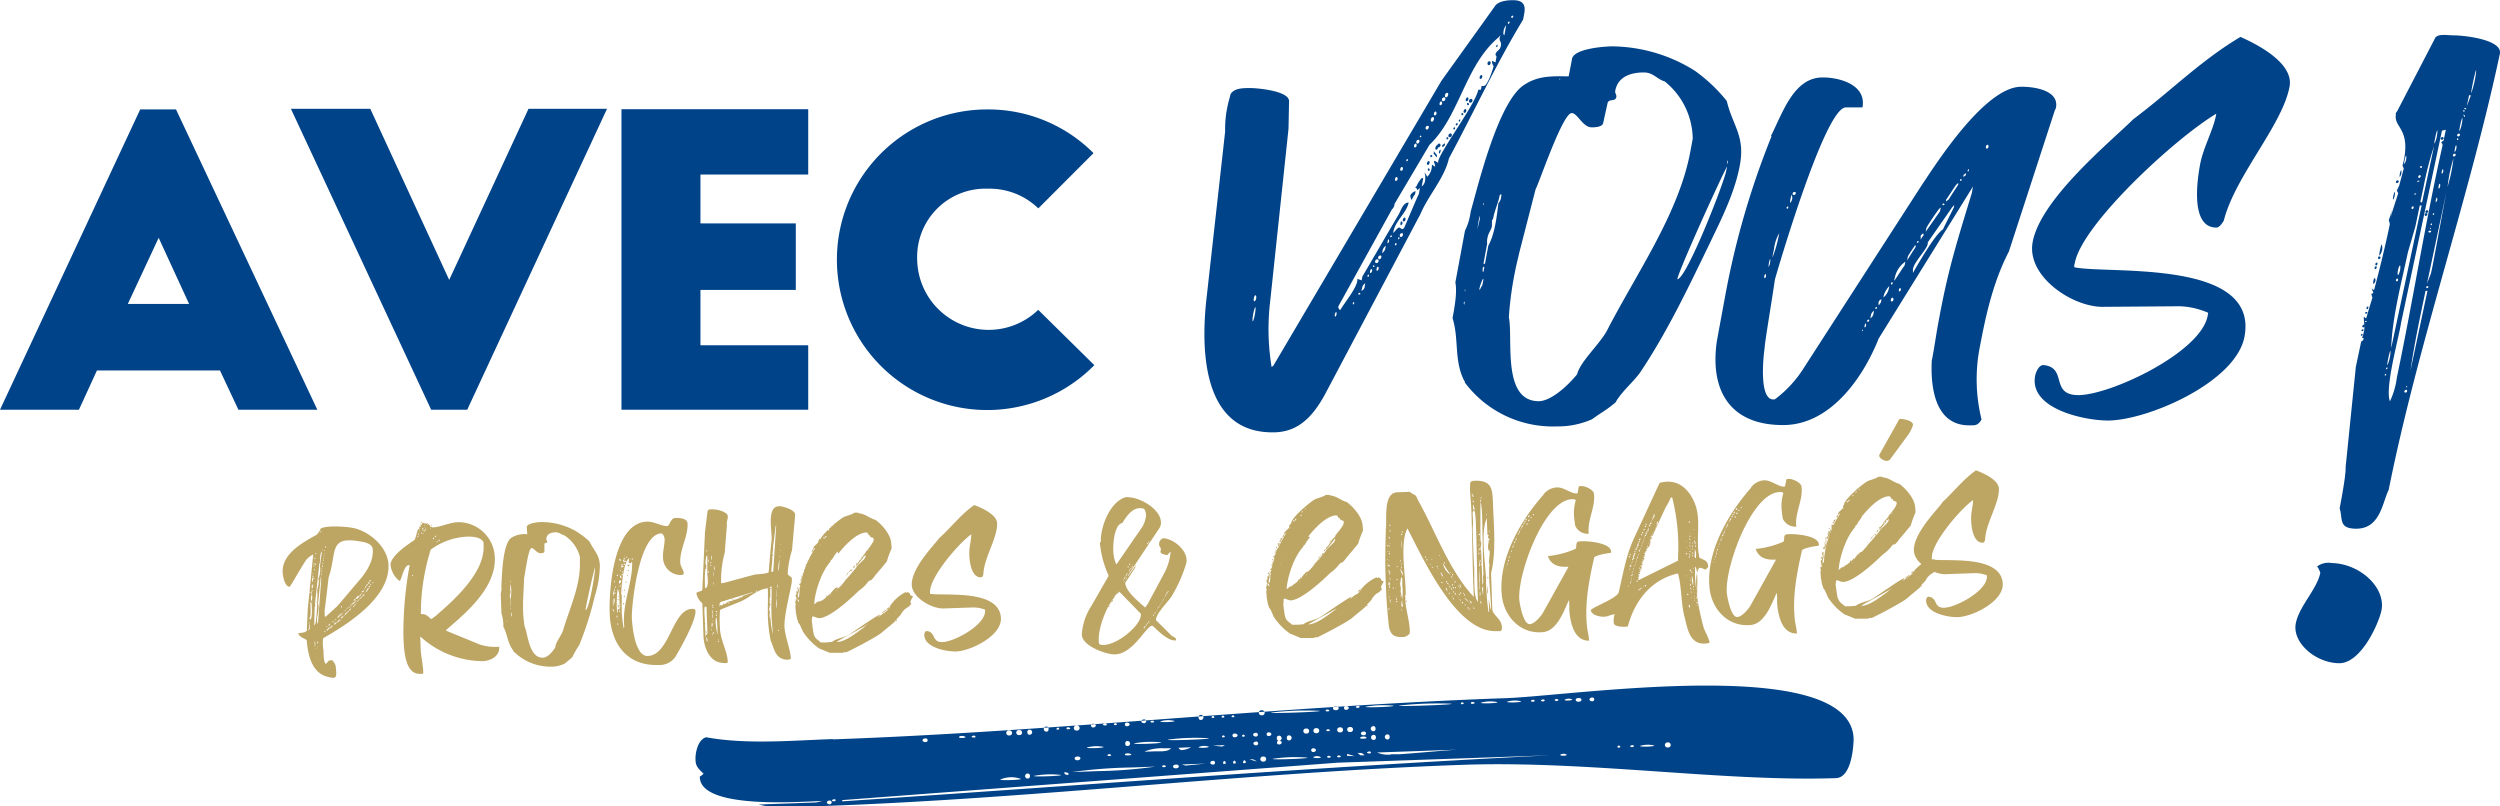 <svg xmlns="http://www.w3.org/2000/svg" viewBox="0 0 424.48 136.92">
  <defs>
    <style>
      .cls-1 {
        fill: #004388;
      }

      .cls-2 {
        fill: #bda563;
      }
    </style>
  </defs>
  <g id="Calque_2" data-name="Calque 2">
    <g id="Calque_1-2" data-name="Calque 1">
      <g>
        <path class="cls-1" d="M185.67,26a25.23,25.23,0,0,0-18-7.42A25.52,25.52,0,1,0,185.81,62l-9.53-9.39a12.13,12.13,0,0,1-20.55-8.57,11.59,11.59,0,0,1,12-12,11.91,11.91,0,0,1,8.57,3.34ZM105.52,69.57h31.71V58.62h-18.3V49.23h16.19V37.93H118.93v-8.3h18.3V18.54H105.52ZM89.74,18.47,76.27,47.53,62.87,18.47H49.39l23.82,51.1h6.12l23.74-51.1ZM26.94,40.38l5.17,11.23H21.7ZM13.4,69.57l3.06-6.67H37.35l3.13,6.67h13.4l-24-51H23.81L0,69.57Z"/>
        <path class="cls-2" d="M329.74,85.42c-1.18,1.51-4.88,5.28-4.78,8.07.08,2.21,3.48,4.1,5.45,4l4.95-.18a5.6,5.6,0,0,1,2,.38v.19c.08,2.36-5.13,5.24-7.24,5.31-1.86.07-1.09-1.73-2.66-1.87-.35,0-.43.51-.42.7.07,2.16,3.88,2.82,5.4,2.76,2.55-.09,7.72-2.67,7.61-5.62-.17-5-9.56-3.79-11.93-4.15-.15,0-.11-.24-.11-.29-.09-2.5,4.73-8.17,7-9.82v0c0,1-.37,2.12-.33,3.25,0,.93.24,4.07,2,4,.19,0,.33-.31.37-.46.1-2.9,2.44-6.22,2.35-8.72-.05-1.52-2.69-2.66-3.89-3.11-2.25,1.6-3.71,3.57-5.75,5.46m-10.69-8c0,.51.9,1,1.4.93a.82.82,0,0,0,.45-.25l3.09-4.2a6,6,0,0,0,.81-1.66c0-.7-1.5-1-2.12-1h-.2l-3.41,6.08a.89.89,0,0,1,0,.11M315.82,103c.05,0-.05,0-.05,0s.05,0,.05,0m9.91-3s0,0,0,0Zm.24-.21c0-.05,0-.1,0-.1l.05.1Zm.34-.16c.05,0,.05,0,0,0s-.05,0,0,0m-2.12-.32c-.05,0-.05-.09-.05-.09s.05.09.05.09m1.24-1s-.05,0-.05,0Zm-1.52,0-.06-.09a.13.13,0,0,1,.1,0Zm1.86-.16s-.06-.1,0-.1.06.1,0,.1m-2.41.08a2.37,2.37,0,0,0,.91-.62v0h-.1s-.81.52-.81.66m1-.72h.1v-.1a.11.11,0,0,0-.1.1m4.11-.48V97l.05,0Zm-3.29,0v0h.1v0Zm.14-.1v0h.05v0Zm.34-.26c-.05,0-.05,0,0,0s.05,0,0,0m.19-.1-.05,0h.05Zm.14-.16s0,0-.05,0Zm-16.63.44a.17.17,0,0,1,0-.15v.15Zm-.2-.09c-.05,0-.05,0,0,0v0a.06.06,0,0,1,0,.09v-.09m3.62-.23v0h.05a0,0,0,0,1-.05,0m-3.34,0,0-.1h0Zm4.15-.73c.05,0,.05-.05,0-.05s0,.05,0,.05m.1-.15h0v0h-.05Zm.78-.18c-.05,0-.06-.1,0-.1s.05.1,0,.1m-5.3.38v0a.62.62,0,0,1,0-.24c.06.24.21.38.22.63-.15,0-.25-.24-.26-.34m5.58-.68s0-.1,0-.1.05.09,0,.1m-.06-.39c.05,0,0-.1,0-.1s0,.1,0,.1m.14-.16s-.05,0-.05,0Zm.53-.11v0c.05,0,.05,0,0,0m-6.13.06s.05.15.1.15l0-.05a1,1,0,0,1-.06-.2.1.1,0,0,0-.09.1m6.46-.47a.17.17,0,0,1,.1,0,.21.21,0,0,1,0,.15,0,0,0,0,0,0,0Zm-.44.07h.1c0-.05-.05,0-.05-.09s-.05,0-.05.1m.15-.11c.05,0,0-.1,0-.09s0,.1,0,.09m-5.84.31h.05v-.24h0Zm5.88-.46h.1l-.05-.05Zm.53-.21H316l0,0h-.1Zm-6.57.33h.1l0-.19c-.1,0-.05.15-.05.2m6.72-.43.05,0h-.05Zm-.15-.15H316v0h-.05Zm-6.48.23c0,.1.11.19.16.29s.05-.05,0-.1-.1-.29-.2-.29-.05,0,0,.1m.2.09h.1a.19.19,0,0,0-.11-.19,1.15,1.15,0,0,1,0,.19m6.37-.42h.05v0Zm.09-.15h0Zm.44-.06c.05,0,.05-.1,0-.1s0,.1,0,.1m-.34,0h.05v0h-.05Zm.19-.2h.05v0h-.05Zm.43-.36s0,0,0,0h-.05a0,0,0,0,0,.05,0m.34-.11h.05s0,0,0-.1a.1.1,0,0,0-.09.1M317,92.3v-.1c-.05,0,0,.1,0,.1m-7.31.25h.14c-.05,0-.05-.1-.1-.1s0,0,0,.1m1.51-.15s-.05-.1,0-.1,0,.1,0,.1m5.84-.25h.05c.05,0,.05,0,.05-.09a.11.11,0,0,0-.1.1m.14-.11h0v0Zm.05-.1a.17.17,0,0,0,.1,0l-.05,0a.17.17,0,0,0-.05.1m-7.46.26c0,.1,0,.15.11.15V92.1c-.1,0-.15,0-.1.1m7.6-.41c.05,0,.05-.05,0-.05s0,.05,0,.05m-7.26.25v0c-.05,0-.05,0,0,0m-.09.11c0,.24-.19.4-.23.64h0l-.11-.09v0c0,.15.05.19.11.34v0c-.1,0-.06-.15-.16-.14s-.14.15-.14.2,0,.14.06.14,0-.14.14-.15c0,.1.05.1,0,.2h.05a3.17,3.17,0,0,0,.35-1.24c0-.09-.16-.24-.26-.23.06.24.1.09.21.24m7.4-.46a.1.1,0,0,0,.09-.1.1.1,0,0,0-.09.1m-7.31.31c.05-.06.05-.1,0-.1Zm7.4-.41a.11.11,0,0,0,.1-.1.11.11,0,0,0-.1.1m-7.61.12c0,.05.06.14.11.14s0,0,0-.1,0-.1-.1-.09a0,0,0,0,0-.05,0m.25.09h.05v-.2l0,.05v.15m8.22-1c-.05,0-.05,0-.1,0h-.05l-.43.51c-.09,0-.18.2-.18.25.24,0,.28-.45.47-.46h0s0,0,.05,0-.05,0-.05-.1.14-.15.19-.16V91h0l.18-.25v-.1c-.24.11-.05,0-.19.15m-.05-.09h0s.09-.05.09-.05h-.1Zm.33-.16.05,0h-.05Zm-6.91.24c-.05,0-.05-.05,0-.05s.05.05,0,.05m6.67-.23h.05v0c-.05,0-.05,0-.05,0m-8.14.33h0v-.1h-.05Zm8.28-.44v0c-.05,0-.05.06,0,0m.2,0a.1.1,0,0,0,.09-.1v0c0,.1-.14,0-.09.15m-6.88-.06v0c.05,0,.05,0,0,0m6.77-.14v.1c.1,0,.33-.3.33-.4h-.1Zm-8,0-.16-.14a.2.2,0,0,0,0,.14c0,.1.15.05.15.15a0,0,0,0,1-.05,0c-.09,0-.1-.1-.15-.1s.06.2.06.3-.1-.1-.2-.09.16.14.16.24a1.47,1.47,0,0,1-.23.45h-.1s-.14.15-.14.2,0,.1.05.1,0-.15.1-.15.1.09.15.14a6.13,6.13,0,0,0,.63-1.64c-.1,0-.24.25-.23.35m8.71-.7v0Zm-8.82.36v0l0,0c.05,0,.14-.2.14-.25s-.24.11-.19.16m8.92-.51Zm.09-.1v-.05a0,0,0,0,1,.05.05ZM311,89.17s.06.09.06.14,0,0-.2,0c.05.1.1.09.15.19s-.09.15-.09.2a.24.24,0,0,0,.06.1c.09-.2.33-.41.32-.7l-.05,0a.17.17,0,0,1-.1,0c-.05,0-.1-.09-.15-.09s0,.05,0,.1m8.79-.16a.57.57,0,0,1,.28-.36v.1l-.19.25Zm.38-.46c.05,0,0,0,0,0m.05,0a.2.2,0,0,1,.18-.2.2.2,0,0,1-.18.2m.18-.25v0h.05v0Zm.3,0s0-.1,0-.1l.05,0s0,0-.09,0m-.2-.14Zm.09-.1.05,0v0Zm-9.12.41h0a.19.19,0,0,0-.1,0,0,0,0,0,0-.05,0s.1.09.11.14a.24.24,0,0,1-.24.26c0,.05.1.19.15.19s.37-.6.37-.75c-.15,0-.14.1-.19.15Zm9.21-.56.05,0v.09s0,0-.05,0m-9,.26h0l0,0-.1,0Zm9.4-.77a.1.1,0,0,1,.09-.1.09.09,0,0,1-.09.1m-9.27.33h.1s0-.1-.06-.09,0,.05,0,.1m9.36-.43a.11.11,0,0,1,.1-.1.11.11,0,0,1-.1.1m.15-.1c-.05,0-.06-.1,0-.1s.06.1,0,.1m-8.61-.39s0,0,0,0Zm-.25-.14h.1s0,0-.05,0a0,0,0,0,0-.05,0m.39-.06a0,0,0,0,1-.05,0,0,0,0,0,1,.05,0m.09-.1v-.1h.1c0,.05,0,.09-.05.1Zm.55-1.25.14-.15c.1,0,.1.09.1.14s0,.15,0,.15-.2-.09-.2-.14m.29-.06a.25.25,0,0,1,.24-.3.27.27,0,0,1-.24.3M316,87.86c.89-1.16,3-3.54,4.73-3.6.25,0,.41.33.41.48h.25v0s0,.1,0,.14a.8.8,0,0,0,.55.28.5.5,0,0,1,.1.24c.07.54-1.16,1.91-1.39,2.21v.1l-.85,1a2.47,2.47,0,0,1-.46.71v0a.13.13,0,0,1,.1,0v0a.29.29,0,0,1-.15,0l-.05.05a.09.09,0,0,1,.1.09c-.09,0,0-.1-.15-.09s-.09.15-.09.25a.12.12,0,0,0,.1-.1l.05,0a1.31,1.31,0,0,0-.23.35,1,1,0,0,0,.47-.45c.1-.11.47-.56.57-.66l.09-.15c.14-.2.47-.61.47-.61h.05v.1c.12.63-1.42,1.47-1.59,2.07l-1.47,1.72a.41.41,0,0,0-.19.2c-.14.15-1.22,1.62-1.56,1.63V94l.14-.2v-.05h-.05c-.2,0-1.05,1-1.05,1.07v.1c-.15,0-.15,0-.25-.14h-.05l-.05.05c.1,0,.1,0,.1.09s-.28.26-.33.36,0-.15-.1-.14l-.05.05-.05.1v0l.05,0c0,.2-.72.67-.86.77a.17.17,0,0,1,0-.1h-.05l-.05,0v.05l.05,0c0,.1,0,.15-.14.15s0,0,0,0l0,0v0h0c-.05,0-.15.1-.15.1v0l.05.05v0h-.2c-.24,0-.38.4-.67.41v-.1l.05,0c.17-2.21,1.33-5.59,2.85-7.17h-.05a.16.16,0,0,0-.06-.14c.25,0,.48-.46.57-.66l.52-.71c0-.05.09-.1.09-.15m-1.6-3.53c0-.1.09-.25.19-.25h.05c-.05.1-.09.25-.24.25m.24-.25v0h.05Zm.19-.25v0h.1a0,0,0,0,1,0,0Zm.09-.11a.22.22,0,0,1,.24-.2c0,.1-.14.2-.24.25Zm.57-.51a.16.16,0,0,1,.14-.15c.06.1,0,.15-.14.15m-2.42,2.45-.28.35c0,.1.05.1.05.1.07.39-.9.86-.84,1.15v0a0,0,0,0,0,0,0c0,.25-.33.41-.27.7.25,0,.22-.65.47-.66,0,0,0,0,.1,0a17.21,17.21,0,0,0-2.69,7.46c0,.2,0,.84-.21.94a.53.53,0,0,1-.05-.14c-.07-.39.22-.75.15-1.14,0-.15-.11-.49-.16-.48h-.1l.06.29.05.05.05.1s-.08.44-.13.44l-.1-.19a.21.21,0,0,0,0,.24.68.68,0,0,0,.11.25.62.62,0,0,0,0,.14c0-.09-.06-.14-.11-.14s-.18.25-.13.3c0,.2.16.39.16.54a1.49,1.49,0,0,1,0,.19.47.47,0,0,1-.11-.19h0c-.05,0-.05,0-.05,0v.39s-.09.06-.09.11l.11.53-.09.1s.08.84.09,1.18v.1a.17.17,0,0,1,.06.09,6.18,6.18,0,0,0,.18,1,1.41,1.41,0,0,1,.17.53c.35.24.63,1.36.94,1.74a10.47,10.47,0,0,0,2.65,2.66c.05,0,1.69.67,1.74.72l.64,0,.1,0,.05,0,1.52,0c.09-.15.49-.12.59-.12s5.16-2.59,6-3.35c.14-.15,2.2-1.8,2.24-1.9v0c-.05,0-.05,0-.05-.09s.1,0,.15.09h0l.19-.21c-.05,0-.1,0-.15-.09.23-.25.52-.51.75-.81a2.88,2.88,0,0,1,1.33-1.32l.48-.51c-.06-.1-.16-.09-.16-.24-.06-.34.41-.8.4-1.1,0,0-.05,0-.05,0-.2-.05-.44-.14-.45-.43L328,95a0,0,0,0,0-.05,0s0,.1-.14.1-.1-.09-.2-.09A6.92,6.92,0,0,0,324.94,97l.15,0a.28.28,0,0,1-.24.16s.1,0,.09-.2c-.1,0-.48.26-.48.36.15,0,.2-.11.34-.11,0,.15-.71.76-.81.72-.47.45-3.4,2.32-3.44,2.52-1.11.78-3,2.37-4.49,2.42a0,0,0,0,1-.05,0c.82-.62,7-3.63,7.31-4.63,0,0,0-.05,0-.05-.44,0-4.75,3.12-5.52,3.54s-2.14.61-2.66,1.12l-1,.09h0c-.25,0-.64,0-.89,0-.61-.62-.8-.46-1.17-1.33,0,0-.06-.1-.06-.1a10.13,10.13,0,0,1-.18-1.08c-.05-.14-.08-.78-.13-.92s0-1,.16-1,.75.32,1.09.3c1.87-.06,5.48-3.43,6.71-4.65a6.84,6.84,0,0,0,1.67-1.63c.05,0,.14-.1.19-.11a.18.18,0,0,1,.15.05,3.18,3.18,0,0,0,.75-.86l1-1.17,1-1.21a14.16,14.16,0,0,1,.81-2.19,8.46,8.46,0,0,0-.08-1.08c-.15-1.37-1.53-2.94-2.64-3.79-1.09-.3-1.66-1-2.84-1.12a.11.11,0,0,1-.1-.1l-.69,0c-.14.25-1.5.59-1.79.75-.82.42-4.06,3.18-4,4M291,95.56c-.09.06-.1-.09,0-.09s.05.09,0,.09m.13-.54c-.05,0-.05-.1,0-.1s.1.1,0,.1m.08-.4v-.05s0-.19.09-.2v.1c0,.1,0,.2-.09.25Zm.19-.35a.07.07,0,1,1,0-.14.08.08,0,0,1,0,.14m.09-.25c-.15,0-.16-.19-.06-.19s.16.19.06.19m0-.34c-.05,0-.06-.1,0-.1s.1.1,0,.1m.09-.2c-.1,0-.11-.19,0-.25s.1.25,0,.25m.09-.25c-.05,0-.06-.1,0-.1s.06.1,0,.1m.08-.4v0s0-.1.09-.11v.1s-.1.1-.1.15v-.1m.18-.35c-.09,0-.1-.14-.05-.14s.1.09.05.14m.05-.24c-.05,0-.06-.1,0-.1s.1.09,0,.1m.08-.25c0,.05-.05-.1,0-.1s.1.09,0,.1m.1-.2s-.06-.1,0-.1.1.1,0,.1m.09-.1c-.1,0-.11-.24,0-.25s.11.19,0,.25m.09-.4v-.05s.05-.1.1-.15v.15l-.09.1Zm.18-.3c-.1,0-.15-.19,0-.2s.11.2,0,.2m.09-.2a.08.08,0,1,1,0-.15.09.09,0,0,1,0,.15m.09-.25c-.1,0-.1-.09,0-.1s.05.1,0,.1m.1-.1c-.1,0-.16-.24-.06-.24s.15.24.06.24m.09-.25c-.1,0-.11-.09-.06-.09s.11.09.06.09m0-.25a.25.25,0,0,1,0-.09l.1-.11.05.05s0,0-.05,0a.24.24,0,0,1-.09.15Zm.18-.3c-.05,0-.05-.14,0-.09s.1,0,0,.09m.1-.15c-.1.06-.11-.19,0-.19s.15.19,0,.19m.09-.2c-.05,0-.06-.09,0-.1s.1.1,0,.1m.09-.1c-.1,0-.11-.24,0-.24s.11.19,0,.24m.09-.25c-.05,0-.05-.09,0-.1s0,.1,0,.1m.09-.25V88.6l.09-.11v.1s-.1.1-.1.15Zm.19-.2c-.1,0-.11-.19,0-.2s.11.2,0,.2m.09-.25c-.1.05-.15-.19,0-.19s.11.19,0,.19m.09-.1c-.09,0-.1-.19,0-.2s.1.2,0,.2m.73-.27c-.1,0-.15-.24,0-.25s.11.2,0,.25m-.54-.08c-.1,0-.16-.19,0-.2s.11.2,0,.2m.09-.2s-.1-.14,0-.1.05.05,0,.1m.09-.15c-.09,0-.15-.19,0-.2s.1.2,0,.2m.64-.17c-.1,0-.16-.19-.06-.19s.15.19.06.19m.09-.1c-.1,0-.15-.19-.06-.2s.16.2.06.2m-.54,0c-.1,0-.16-.24-.06-.24s.15.19.06.24m.09-.15c-.1,0-.15-.19-.05-.2s.15.19.05.2m.73-.27a.14.14,0,0,1-.06-.25c.15,0,.16.24.06.25m-.45-.18c-.1,0-.15-.19-.06-.2s.16.19.06.2m.1-.1c-.1,0-.16-.25-.06-.25s.15.24.06.25m.72-.23c-.09.06-.15-.19,0-.19s.1.19,0,.19m1.7-3.49c-3.92,4.41-7.72,11-7.07,17.09.38,3.62,3.18,6.62,7,6.24,2.35-.23,3.51-3.51,4.33-5.31l.1-.15v.24c.08.64,0,1.28.07,1.92.22,1.91.86,4.83,3.36,4.74a1.49,1.49,0,0,1-.06-.44c-.08-.63-.25-1.27-.32-1.9-.43-3.87.32-7.87,1.17-11.58-.17-.59,2.52-.93,2.91-1,0,0,0-.2,0-.24-.15-1.52-4.28-1.82-5.41-1.68-.68.07-.37.75-.59,1.25a15.51,15.51,0,0,1-4.73,1.24c.55,1.6,1.94,1.9,3.41,1.8l0,.1-4.21,7.56c-.27.55-1.4,2-2.28,2.09-1.12.14-1.74-3.38-1.81-4-.44-4.16,4-16.69,8.73-17.2.2,0,.84-.08.85.21v0a7.54,7.54,0,0,0-.23,3.25c0,.15.12.83.13,1a2.29,2.29,0,0,0,2.11,1.4h.2c-.28-2.39,1.17-4.51.89-6.76-.08-.78-1.62-1.41-2.26-1.34-.14,0-.29,0-.33.16l-.21,1.08a.24.24,0,0,1-.1.06c-1.08.08-2.3-1.2-3.62-1.06a3.05,3.05,0,0,0-2.07,1.21m-9.12,20.11c-.1,0-.15-.09-.05-.1s.1,0,.05.1m-1.27.24c-.15.05-.2-.14-.06-.2s.16.2.06.2m-.06-.2c-.14.06-.2-.14-.05-.19s.15.19.05.19m1.37-.39c-.1.1-.22-.43-.12-.39a.44.44,0,0,1,.12.39m-.42-.52c-.09.05-.1-.1-.05-.1s.1.1.05.1m-.1-.29s-.11-.1,0-.1.1.09,0,.1m.38-.16c-.09,0-.15-.24-.05-.2s.1.14.05.2m-.83,0c-.05,0-.1-.1,0-.1s.1,0,0,.1m.48-.22c-.05,0-.1-.09,0-.1s.05,0,0,.1m-1.14-.3c-.14,0-.2-.14-.06-.2s.21.19.06.2m1.12-.34c-.1.06-.1-.09-.05-.09s.1.09.05.09m-.54,0c-.05,0-.16-.29-.06-.29s.11.24.06.29m.37-.5s-.1-.19-.05-.2.15.15.05.2m-.44-.18c-.1,0-.16-.19-.06-.2s.2.14.06.2m.48-.31c-.1,0-.16-.19-.06-.2s.1.15.06.2m-.5-.23c-.05.1-.17-.44-.07-.39s.16.34.07.39m-.08-.78c-.05,0-.1-.2-.05-.2a.11.11,0,0,1,.05.2m0-.45c-.09,0-.1-.09-.05-.09s.1.09.05.09m-8.82,1.93a1.93,1.93,0,0,1,.58-.41l0,0h0c0,.19-.47.41-.52.46h-.15m1.06-.63s-.14.11-.15,0,.1-.05.15,0m8.24-.48a3.19,3.19,0,0,1-.1-1.37s.05.19.06.24a4.57,4.57,0,0,1,.14,1.42,1.9,1.9,0,0,1-.1-.29m-8,.43c-.14,0-.2-.19,0-.2s.15.14,0,.2m6.87-1.72c-.1.06-.1-.09,0-.09s.1.09,0,.09m.58-.31c-.1,0-.1-.1-.05-.1s.1.05.05.1m.48-.21c-.09.05-.2-.29-.11-.3s.16.24.11.3m-10.87,2.24.09-.2.05.2ZM287,96.93c-.15,0-.2-.19,0-.2s.2.14,0,.2M278,98.77c-.15,0-.2-.14-.06-.2s.16.19.06.2m9.5-2.15-.05-.2.14,0ZM276.78,99a.4.4,0,0,1,.09-.3v.1a.22.22,0,0,1,0,.29s-.05,0-.05-.09m11.31,1.76a18.12,18.12,0,0,1-.3-4.46l.09-.1s.05.15.06.2c.39,1.31.12,3.43.21,4.65,0,0-.06-.24-.06-.29M277,98.56c-.1,0-.1-.1,0-.1s.1.1,0,.1m0-.3c-.1,0-.1-.09-.05-.1s.1,0,.05.1m1.31-.49c.09,0,0-.1,0-.1s0,.1,0,.1M277,98c-.05,0-.1-.09,0-.05s.1.05,0,.05m.09-.2c-.1.06-.15-.14-.06-.19s.21.19.06.19m.09-.2c-.1,0-.15-.24-.05-.19s.1.14.05.19m0-.34c-.1,0-.1-.1-.05-.1s.1.1.05.1m.09-.2c-.1,0-.15-.09-.05-.1s.1,0,.05.1m1.16-.48c-.09,0-.15-.14-.05-.2s.2.19.05.2m8.43-1.92c-.14,0-.2-.19-.05-.19s.2.14.05.19M276.7,96.8c-.05,0-.1-.1,0-.1s.1,0,0,.1m.69-.08c-.06-.09-.06-.14,0-.29a.12.12,0,0,0,.05.09.36.36,0,0,1-.09.3Zm10-2.26c-.1.05-.16-.34-.11-.29a.26.26,0,0,1,.11.29m-10.64,2.09c-.05,0-.1-.1,0-.1s0,.1,0,.1m1.85-.51c-.05,0-.1-.09,0-.1s.1.1,0,.1m-1.12.24s-.1-.1,0-.1.05.1,0,.1m9.46-2c-.05.1-.16-.29-.06-.3s.11.25.06.3m-10.1,2c-.14,0-.2-.19-.05-.2s.15.15.05.2M287.41,94c-.15,0-.16-.19-.06-.2s.2.14.06.2m-9.8,2.11c-.1,0-.1-.1-.05-.1s.1,0,.05.1m8.77-2c-.15.06-.2-.14-.06-.19s.21.19.06.19m-9.46,2c-.09.05-.15-.14-.05-.19s.2.19.05.19m.73-.27s-.1-.09,0-.1.1.1,0,.1M287,93.74c-.1.05-.16-.19-.06-.2s.11.15.06.2m-9.22,1.89c-.09.05-.1-.09-.05-.09s.1,0,.05.09m-.78.18s-.1-.1,0-.1.1,0,0,.1m10.77-1.21-.06-.1a9.86,9.86,0,0,0,.05-1.33.86.86,0,0,0,.11.29,2.48,2.48,0,0,1,.05,1.33c-.15-.05-.15-.1-.15-.19m-8.78.55c-.09,0-.1-.1-.05-.1s.1.1.05.1m-1.12.28c-.1,0-.15-.14-.05-.09s.1,0,.05.09m-.78.13c-.05,0-.1-.1,0-.1s.1.09,0,.1m10.34-2.23c-.1,0-.16-.19-.06-.19s.1.14.06.19m-.45-.08c-.05,0-.1-.15,0-.1s.1,0,0,.1m-9.8,2.11c-.1,0-.1-.1-.05-.1s.1,0,.05.1m.73-.17s-.1-.2-.05-.2a.11.11,0,0,1,.05.2m-.69-.08c-.09,0-.15-.14-.05-.19s.2.19.05.19m10.19-2.27c-.15,0-.15-.19-.06-.19s.2.14.06.19m-1,.18s-.1-.09,0-.1.1.1,0,.1m1.36-.49s.15.15.16.19l.05,0v0s0,.2-.09.2Zm-10.43,2.38c-.14,0-.2-.19,0-.19s.2.14,0,.19M287,92.8c-.1.06-.16-.33-.11-.29a.27.27,0,0,1,.11.29m-9.62,1.86c-.14.06-.2-.14-.05-.19s.15.19.05.19m.55.18v0c0-.1.13-.4.13-.45a.17.17,0,0,1,0,.1c.06.15,0,.3-.18.45Zm-.5-.38a.1.1,0,0,1-.06-.19c.15,0,.2.19.06.19m-.73.18c-.15,0-.21-.19-.06-.2s.15.14.06.2m10.67-2.34c-.05,0-.1-.19-.06-.19s.16.14.06.19m-9.85,2c-.15,0-.21-.18-.06-.19s.15.14.06.19m9.45-2c-.09,0-.15-.24-.05-.2s.1.14.05.2m-8.82,1.92v0l0-.2c.05,0,.05,0,.05.09s.06.15-.09.2Zm-.54-.12c-.15,0-.2-.14-.06-.2s.16.19.06.2m-.78.17c-.15,0-.16-.19-.06-.19s.2.14.06.19m10.93-2a.79.79,0,0,1,0-.59,1.65,1.65,0,0,0,.06.24.86.86,0,0,1,0,.59c0-.05-.06-.19-.06-.24M286.36,92c-.1,0-.1-.14-.05-.1s.1,0,.05.1m-8.05,1.71c-.09,0-.15-.1-.05-.1s.1.09.05.1m.1-.11c-.15,0-.2-.19-.06-.19s.16.14.06.19m-.78.18c-.1,0-.15-.19-.06-.2s.2.14.06.2m10.13-2.42c-.05,0-.1-.09,0-.1s.1,0,0,.1m-.82.37c-.05,0-.16-.29-.06-.29s.16.24.06.29m-8.49,1.63c-.05,0-.1-.1,0-.1s.1.09,0,.1m-.64.07c-.14,0-.2-.19-.05-.2s.2.14.05.2m.73-.27c-.1,0-.1-.1-.05-.1s.1.05.05.1m1.12-.24c0-.1-.05-.14.09-.25v.1s-.05.2-.05.25a.17.17,0,0,0,0-.1m7.26-1.77c-.15,0-.16-.2-.06-.2s.2.14.06.2M278.63,93c-.1,0-.1-.1-.05,0s.1,0,.05,0m-.78.17c-.1.06-.15-.14-.06-.19s.21.19.06.19m2-.51c-.1,0-.11-.09-.06-.1s.1,0,.06.1M278,93c-.1,0-.16-.19-.06-.19s.2.14.06.19m2-.66c-.1,0-.11-.09-.06-.09s.11.09.06.09m-1.27.34v0s0-.1.09-.1v.1s0,.1-.1.1Zm-.64.07c-.14.06-.2-.14,0-.19s.15.19,0,.19m8.87-2.12s-.1-.1,0-.1.1.09,0,.1M280,92.16c-.05.06-.1-.09,0-.09s.1,0,0,.09m-1.12.24c-.05,0-.1-.09,0-.1s.06.1,0,.1m-.73.17c-.15,0-.21-.19-.06-.19s.15.14.06.19m.82-.37c-.1,0-.1-.09-.05-.1s.1.05.05.1m-.78.13c-.1,0-.16-.15-.06-.2s.2.19.06.2M279,92c-.05,0-.1-.09,0-.09s.1.09,0,.09m-.64.07c-.14,0-.2-.18-.05-.19s.15.14.05.19m9.31-2.14c-.1.05-.15-.09-.05-.09s.1.09.05.09m-8.58,1.87c-.1,0-.1-.09-.05-.09s.1,0,.05.09m.09-.24c-.1,0-.15-.1-.05-.1s.1.09.05.1m-.78.17c-.15,0-.15-.14-.06-.19s.21.18.06.19m2-.51c-.1,0-.11-.1-.06-.1s.1.05.06.1m-1.91.41c-.09,0-.15-.19-.05-.2s.2.14.05.2m.73-.27s-.1-.1,0-.1.1,0,0,.1m1.27-.39c-.1,0-.16-.09-.06-.1s.1.1.06.1m-1.18.14c-.1,0-.1-.1-.05-.1s.1.1.05.1m.1-.1c-.15,0-.21-.19-.06-.2s.2.14.06.2m1.12-.29v0c0-.05.05-.1.1-.15v.1c0,.05-.05.1-.09.15Zm-1,0c-.15.05-.21-.14-.06-.2s.15.19.06.2m-.78.17c-.1.06-.16-.14-.06-.19s.2.19.06.19m2-.51c-.1,0-.1-.09-.05-.1s.1,0,.05.1m-1.17.14s-.1-.09,0-.1.1,0,0,.1m.09-.1c-.1,0-.15-.19-.05-.2s.2.14.05.2m-.73.12c-.15.06-.2-.14-.06-.19s.16.19.06.19m7.89-1.8c-.14,0-.15-.19,0-.19s.2.19,0,.19m-6,1.34v0l.09-.11.05,0v0l-.1.1a0,0,0,0,1-.05-.05m-1,.09c-.14,0-.2-.14,0-.19s.2.18,0,.19m1.22-.39c-.05,0-.11-.09,0-.09s.1.09,0,.09m-1.91.32c-.09,0-.15-.15,0-.2s.2.19,0,.2m2-.56s-.06,0,0,0,.05-.1.1-.11v.1l-.09.1Zm-1.27.28v0s0-.15.09-.15v.09c0,.05,0,.1-.09.15Zm1.45-.59c-.09.06-.1-.09-.05-.09s.1.09.05.09m-1.27.29c-.09,0-.1-.09-.05-.09s.1,0,.05.09m1.37-.39c-.15,0-.21-.19-.06-.19s.15.14.06.19m-1.27.24c-.15.06-.2-.14-.06-.19s.2.19.06.19m-.73.18c-.15,0-.2-.14-.06-.2s.16.19.06.2m2-.66c-.1.05-.16-.15,0-.2s.15.19,0,.2m-1.22.28c-.1,0-.1-.09-.05-.09s.1,0,.05.09m.09-.15c-.14.06-.2-.14,0-.19s.15.19,0,.19m-.78.18c-.09,0-.15-.14-.05-.2s.2.19.05.2m2-.51c-.05,0-.1-.1,0-.1s.1,0,0,.1m-1.18.13s-.1-.09,0-.09.1,0,0,.09m.09-.29v0s.05-.1.09-.1v.09s-.05.1-.1.11Zm.19-.26c-.1,0-.1-.09,0-.09s.1,0,0,.09m.09-.15c-.14.06-.2-.14-.05-.19s.2.19.05.19m.09-.2c-.14,0-.2-.18,0-.19s.15.14,0,.19m.1-.15c-.15.06-.2-.14-.06-.19s.16.19.06.19m0-.19c-.1,0-.15-.19-.06-.2s.2.14.06.2m1.92-1.35a10.4,10.4,0,0,0,.87-1.65l.25-.06a34.18,34.18,0,0,1,1,10.18s0,.25,0,.3a1.24,1.24,0,0,1,0,.25l-6.61,3.27-.25.06c.1,0,.19-.35.18-.4v0l-.2-.19.3,0-.17-.48.3,0v-.09a.53.53,0,0,0-.25-.24l.3,0v-.1l-.2-.19.3,0-.11-.34.15.14a.46.46,0,0,0,.09-.3.67.67,0,0,0-.21-.28s.2,0,.25,0,.09-.15.09-.2-.06-.2-.21-.29l.25,0v-.1s-.15-.14-.2-.14l.3,0v-.1a1.9,1.9,0,0,1-.21-.19c.05,0,.25,0,.3,0s.09-.15.09-.2a.47.47,0,0,0-.26-.28l.3,0v-.1c-.05,0-.16-.14-.2-.14l.29,0s0-.2,0-.25l0,0h-.1l-.05-.19.29,0v0a0,0,0,0,0-.05,0c0-.05-.1-.14-.15-.14l.29,0a0,0,0,0,0-.05,0v0s-.15-.14-.15-.19l.25,0v-.1c-.05,0-.15-.14-.2-.14l.3,0v0s-.05,0-.05,0-.1-.15-.15-.19l.3,0-.06-.19.24-.06a6,6,0,0,0,.27-.89v0c-.06-.15-.06-.2-.21-.29l.25,0v-.1s-.15-.14-.2-.19a.69.69,0,0,0,.3.09c.24,0,0-.2,0-.24l-.1,0-.05-.2.29,0s.1-.1.09-.15Zm-1.17-3.84-4.2,9.09c-1.37,3-1.85,6.06-2.58,9.13-.26,1.09-4.87,2.67-4.75,3.11.22.83,1.76,1.21,2.73,1a12.24,12.24,0,0,1,1.27-.38h.05a3.9,3.9,0,0,0-.14,1.58c.16.58,1.74.63,2.37.51.1-.06,1.46-7.42,8.53-9,.67,2.44.47,5.05,1.15,7.53.45,1.7.81,5,4.08,4.28.19-.06.14-.2.08-.3-.22-.88-.74-1.6-1-2.47-.39-1.46-2.1-8.18-.69-10h.05a2.32,2.32,0,0,1,.94.31c.58-.36.58-.51.46-.9-.17-.63-.61-.72-1.36-1.08a0,0,0,0,0-.05,0c-.68-2.68.19-5.7-.54-8.48-.56-2-2.34-5.12-5.85-4.36-.1,0-.39.06-.39.11ZM255.68,96.8c-.1,0-.1-.1,0-.1s0,.09,0,.1m.13-.55c-.05,0-.05-.1,0-.1s.11.1,0,.1m.08-.4v0s0-.2.09-.2v.09c0,.1,0,.2-.09.25Zm.19-.35a.07.07,0,1,1,0-.14.09.09,0,0,1,0,.14m.09-.24c-.15,0-.16-.2-.06-.2s.15.19.06.2m0-.35s-.05-.1,0-.1.1.1,0,.1m.09-.2c-.09,0-.1-.19,0-.24s.1.24,0,.24m.09-.25c0,.05-.05-.09,0-.1s.05.1,0,.1m.09-.39v0s0-.1.09-.1V94s-.09.11-.09.15Zm.18-.35c-.1,0-.1-.15,0-.15s.1.1,0,.15m0-.25c-.05,0-.05-.1,0-.1s.1.1,0,.1m.09-.25s0-.1,0-.1.1.1,0,.1m.09-.2c-.05,0-.05-.1,0-.1s.1.1,0,.1m.1-.1c-.1,0-.11-.24,0-.25s.11.2,0,.25m.08-.4v0s.05-.1.09-.15v.15l-.1.1Zm.19-.3c-.1,0-.15-.19,0-.19s.11.19,0,.19m.09-.2c-.1,0-.1-.14,0-.15a.09.09,0,0,1,0,.15m.09-.25c-.1,0-.1-.09,0-.09s.05.09,0,.09m.09-.1c-.09,0-.15-.24-.05-.24s.15.24.05.24m.09-.25c-.09.06-.1-.09-.05-.09s.1.09.05.09m0-.24v-.1l.1-.1.05,0s0,0-.05,0-.05.1-.09.16Zm.19-.31c-.05,0-.05-.14,0-.09s.1,0,0,.09m.09-.15c-.09.06-.1-.19,0-.19s.15.19,0,.19m.09-.2s-.05-.09,0-.09.1.09,0,.09m.1-.1c-.1,0-.11-.24,0-.24s.11.19,0,.24m.09-.25c-.05.06-.05-.09,0-.09s.05.09,0,.09m.09-.24v-.1l.09-.1v.09c0,.05-.09.11-.09.15Zm.19-.21c-.1,0-.11-.19,0-.19s.11.19,0,.19m.09-.25c-.1.06-.16-.19,0-.19s.11.19,0,.19m.09-.1c-.1,0-.1-.19,0-.19s.1.19,0,.19m.73-.27c-.1,0-.16-.24,0-.24s.11.19,0,.24m-.54-.08c-.1,0-.16-.19,0-.19s.1.19,0,.19m.09-.2c-.05,0-.11-.14,0-.1s.05,0,0,.1m.09-.15c-.1,0-.15-.19,0-.19s.11.19,0,.19m.63-.17c-.09,0-.15-.19-.05-.19s.15.19.05.19m.1-.1c-.1,0-.16-.19-.06-.19s.16.19.06.19m-.54,0c-.1,0-.16-.24-.06-.24s.15.19.06.24m.09-.15c-.1,0-.15-.19-.06-.19s.16.19.06.19M260,88c-.1,0-.16-.19-.06-.24s.15.24.06.24m-.45-.18c-.1,0-.16-.19-.06-.2s.16.19.06.2m.09-.1c-.09,0-.15-.24-.05-.25s.15.24.05.25m.73-.23c-.09.06-.15-.19,0-.19s.1.19,0,.19m1.7-3.49c-3.93,4.41-7.72,11-7.07,17.09.37,3.62,3.18,6.62,7,6.24,2.35-.23,3.51-3.51,4.33-5.31l.09-.15a2.09,2.09,0,0,1,0,.25c.07.63,0,1.27.07,1.91.21,1.91.86,4.83,3.36,4.75a2.18,2.18,0,0,1-.07-.44c-.07-.64-.24-1.27-.31-1.91-.43-3.86.32-7.87,1.17-11.58-.17-.59,2.52-.93,2.91-1,0-.05,0-.19,0-.24-.15-1.52-4.29-1.82-5.41-1.68-.69.07-.37.75-.6,1.25a15.45,15.45,0,0,1-4.72,1.24c.55,1.61,1.94,1.9,3.41,1.8l.05.1-4.21,7.56c-.27.55-1.4,2-2.28,2.09-1.13.14-1.74-3.37-1.81-4-.44-4.16,4-16.69,8.73-17.2.2,0,.83-.08.84.21v0a7.39,7.39,0,0,0-.23,3.25c0,.15.12.83.13,1a2.28,2.28,0,0,0,2.11,1.4h.2c-.28-2.39,1.16-4.51.89-6.76-.08-.78-1.62-1.41-2.26-1.34-.15,0-.29,0-.34.16l-.2,1.09a.17.17,0,0,1-.1,0c-1.08.08-2.3-1.2-3.62-1a3,3,0,0,0-2.07,1.2m-12.58,19.54c-.1,0-.11-.19,0-.19s.11.19,0,.19m.78-.12c-.1,0-.11-.24,0-.25s.11.24,0,.25m-1-.06c-.1,0-.11-.25,0-.25s.15.24,0,.25M238,103.7s-.06-.29,0-.25a.14.14,0,0,1,0,.25m12-.67s-.15-.09-.1-.09.15,0,.1.09m-14.18.5c-.09,0-.1-.24,0-.25s.15.24,0,.25m12.95-.7c-.1,0-.11-.19,0-.2s.11.2,0,.2m.78-.22-.11-.15h.1Zm.33-.16c-.09,0-.1-.2,0-.2s.1.19,0,.2m-1.57,0c-.15,0-.16-.24,0-.24s.11.24,0,.24m1.37-.14c-.15,0-.15-.24,0-.25s.11.24,0,.25m1.83.28a1,1,0,0,1-.16-.34,1.06,1.06,0,0,0,0-.15V102a.45.45,0,0,1,.16.39s0,.15,0,.2m-2-.62s-.15-.09-.1-.09.15,0,.1.09m-1.47,0c0,.1-.3-.18-.2-.24a.36.36,0,0,1,.2.24m-9.28.23c.1,0,.09-.25,0-.25s-.14.25,0,.25m-.8.81,0-.93c.2.19.22.78.22.92Zm-.81-.76c-.1,0-.11-.24,0-.24s.15.24,0,.24m14.17-.64s0-.1,0-.1.11.1,0,.1m-4.52.16a.1.1,0,1,1,0-.2c.1,0,.1.2,0,.2m-8.62.45c-.05,0-.06-.29,0-.25a.25.25,0,0,1,0,.25m11.15,0a3.23,3.23,0,0,1-.72-.76,2.21,2.21,0,0,1,.72.76m-12.2-.36c-.09,0-.1-.24,0-.25s.15.25,0,.25m9.52-.48c0,.1-.15,0-.11-.09s.15,0,.11.09m-10.63,1c0,.1-.08-.78,0-.69a.83.83,0,0,1,0,.69m11.66-.85c-.05-.05-.2-.19-.2-.24l0,0,0-.05Zm1-.38c-.1,0-.11-.24,0-.24s.11.24,0,.24m-10.1.55c.1,0,.09-.3,0-.34s0,.39,0,.34m9.21-.66a.1.1,0,1,1,0-.2c.1,0,.11.19,0,.2m-10.69.37c-.05,0-.06-.1,0-.1s.1.1,0,.1m10-.45c-.15,0-.15-.24,0-.24s.11.24,0,.24m-11.23.49c-.1.05-.11-.24,0-.19s.06.19,0,.19m12.7-.64c-.05.05-.2-.09-.15-.14s.15,0,.15.14m-.59,0c-.1,0-.11-.24,0-.24s.11.24,0,.24m-1.91.07c-.1,0-.11-.24,0-.25s.11.25,0,.25m-8.29.39c-.05,0-.06-.25,0-.25a.23.23,0,0,1,0,.25m13.51,0a2.42,2.42,0,0,1,0-.89,1.44,1.44,0,0,1,0,.89m-15.59-.34s-.05-.15,0-.15.1.1,0,.15m11.14-.29-.26-.44a1.49,1.49,0,0,1,.36.43Zm-1.14-.31c-.09,0-.1-.19,0-.19s.1.19,0,.19m.78-.22c-.1,0-.11-.24,0-.25s.11.25,0,.25m-.88,0c-.15,0-.16-.24,0-.24s.11.24,0,.24m2.25-.23c-.05.1-.2,0-.1-.09s.1.05.1.09m3.83,0c0-.15,0-.2.14-.3l0,1.47c-.06-.14-.13-.88-.19-1v-.15m-4.52,0c-.1,0-.11-.24,0-.24s.11.24,0,.24m-.34,0c-.1,0-.11-.24,0-.24s.1.24,0,.24m-11,.39c-.1,0-.11-.15,0-.1s.06.09,0,.1m16.69-.1a1.9,1.9,0,0,0,.13.74l0-1.48a2.36,2.36,0,0,0-.08.74M248,99.71c-.1,0-.11-.24,0-.24s.11.24,0,.24m-1.81.07c-.1,0-.11-.24,0-.25s.1.24,0,.25m1.46-.2c0,.1-.15,0-.1-.1s.15,0,.1.1m-11.08.39a.1.1,0,1,1,0-.2c.1,0,.1.19,0,.2m11.32-.5c-.09,0-.1-.24,0-.24s.1.24,0,.24M237,99.85c-.05,0-.05-.14,0-.09s0,.09,0,.09m9.62-.43c-.1,0-.11-.24,0-.25s.15.24,0,.25m-.54,0s-.2-.09-.11-.15.1,0,.11.15m-.26-.24c-.1,0-.1-.24,0-.24s.16.24,0,.24m1.27-.29a.1.1,0,1,1,0-.19c.1,0,.11.19,0,.19M244.8,99c-.09,0-.1-.19,0-.19a.1.1,0,1,1,0,.19m.83-.13a.1.1,0,1,1,0-.19c.1,0,.1.19,0,.19m-9.91.35v-.1c.05,0,.09-.29.14-.35a1.2,1.2,0,0,1,.12.69s.11.39-.08.44l0-.68-.14.1Zm16.91-1c.1,0,.09-.25,0-.25s-.09.25,0,.25m-5.88.2-.16-.24s.1.1.15.15v.09Zm-9.53.09a.1.1,0,1,1,0-.2c.1,0,.11.2,0,.2m9.27-.42c-.1,0-.11-.24,0-.25s.11.25,0,.25m-1.37,0c0,.05-.15-.1-.11-.1s.15,0,.11.1m-.21-.24a.1.1,0,1,1,0-.2c.1,0,.11.2,0,.2M237.78,99c0-.2.07-1,.21-1l.11.24c0,.05,0,.84,0,1.13a10.4,10.4,0,0,1,0,2.36c-.05-.1-.12-.63-.17-.78s-.12-.49-.12-.54,0-.68,0-.83l0,.83a2.58,2.58,0,0,0,0-.83s-.12-.49-.12-.54M236,98.52c0,.1-.07-.49,0-.45s.11.39,0,.45m10.63-.82c-.1,0-.11-.24,0-.24s.15.24,0,.24m-1.82,0c-.1,0-.11-.24,0-.25s.15.24,0,.25m-.11-.24c-.1,0-.11-.25,0-.25s.11.24,0,.25m1.71-.16s-.2-.09-.15-.14.15,0,.15.14M251.19,99a20.54,20.54,0,0,1,0-2.6l.12,3.63-.09.1c0-.14,0-.93,0-1.13m-7-2.35c-.05,0-.2-.09-.1-.1s.15,0,.1.1m-8.53.54s-.06-.39,0-.34.11.24,0,.34m.27.53a3.55,3.55,0,0,1,0-1,1.81,1.81,0,0,1,0,1m7.22-1.28c-.1,0-.1-.2,0-.2s.1.19,0,.2m-5,1.45c-.07-.49-.38-.77-.39-1.26v-.1l.27.58h.1Zm5.83-1.58c-.09,0-.1-.24,0-.24s.15.24,0,.24m7.51-.36c-.1,0-.11-.24,0-.24s.1.24,0,.24m-13.49.57c-.05,0-.11-.19-.16-.24v-.1c.15,0,.15.14.16.24Zm-.79-.22c-.1.06-.11-.24,0-.19s.05.19,0,.19m-1.53-.14c-.1,0-.11-.24,0-.25a.13.13,0,0,1,0,.25m9.56-.48a.1.1,0,1,1,0-.2c.1,0,.11.19,0,.2m1,1.93a3.36,3.36,0,0,1-1.3-2V95.6ZM242.88,96c0-.05-.1-.19-.1-.24v-.1a.55.55,0,0,1,.11.25l.05,0Zm-7,.25c-.05,0-.07-.39,0-.34s.11.29,0,.34m15.54-.89c-.1.06-.11-.24,0-.24a.23.23,0,0,1,0,.24M238,95.94c-.05,0-.07-.39,0-.35a.44.44,0,0,1,0,.35m-2.41-.11c-.05,0-.06-.15,0-.15s.1.09,0,.15m15.58.34-.05-1.33.2,1.32Zm-8.88-1c-.1,0-.11-.24,0-.25s.11.25,0,.25m.88-.18c0,.1-.15,0-.1-.09s.15,0,.1.09m-5.44.44s-.06-.39,0-.35a.24.24,0,0,1,0,.35m-1.92-.18c-.05,0-.05-.1,0-.1s.1.1,0,.1m8.83-.41-.11-.24s.1.1.1.14a0,0,0,0,1,0,0Zm-9.08.22c-.05,0-.06-.14,0-.15s.11.1,0,.15m6.47-.37c-.1,0-.11-.19,0-.2a.1.1,0,1,1,0,.2m9.07-.42c-.05,0-.05-.14,0-.1s.1.1,0,.1m-6.67.14c-.1,0-.11-.15,0-.15a.1.1,0,0,1,0,.15m6.66-.38c-.1,0-.1-.2,0-.2a.1.1,0,1,1,0,.2m.35,0c-.05,0-.06-.25,0-.2s.1.19,0,.2m-15.56.44c-.05,0-.05-.15,0-.1s.1.1,0,.1m0-.34c-.1,0-.11-.24,0-.25a.13.13,0,0,1,0,.25m15.2-.63c-.05,0-.05-.15,0-.15s.1.1,0,.15m.15-.15c-.15,0-.16-.2,0-.2s.1.19,0,.2m-15.36.43s-.06-.24,0-.19.1.14,0,.19m-.2-.09c-.1,0-.11-.14,0-.1s.06.1,0,.1m15.39-1s-.06-.14,0-.14.1.09,0,.14m.13-.25c-.09,0-.1-.14,0-.1s.05.1,0,.1m-15.55.3a.1.1,0,1,1,0-.2c.1,0,.1.2,0,.2m.2.14s-.07-.39,0-.34.11.29,0,.34m16.81-1.08c.05,0,0-.1,0-.1s-.09.15,0,.1m.19-.1c-.1,0-.11-.24,0-.25s.11.24,0,.25m-1.67.06c-.1,0-.1-.15,0-.1s0,.09,0,.1M236,92.28c-.09,0-.1-.15,0-.1s.05.1,0,.1m1.95.86a7.33,7.33,0,0,1,0-1.47,7.88,7.88,0,0,1,0,1.47m13.23-2.28c-.15,0-.16-.24,0-.24s.11.24,0,.24m-15.2.63c-.1.05-.12-.39,0-.34a.45.45,0,0,1,0,.34m-.26-.23c-.05,0-.05-.1,0-.1s.1.09,0,.1m2.25-.43c-.1,0-.11-.19,0-.19a.1.1,0,1,1,0,.19m14.86-.52c-.05,0-.06-.24,0-.19s.11.19,0,.19m-1.47,0c-.1,0-.11-.24,0-.25s.1.24,0,.25m-13.26.12a.1.1,0,1,1,0-.2c.1,0,.11.19,0,.2M236,90.26c-.1,0-.11-.24,0-.24s.11.24,0,.24m0-.93c-.1,0-.11-.24,0-.25s.11.25,0,.25m16.33,9.2c-.09-2.69-1-8.11.12-10.56l.1,2.84h.2v.1a1.54,1.54,0,0,0-.09.24,0,0,0,0,0,0,.06l0,0s.11.39.11.44v.1c0,.39-.12.69-.11,1.08a2.8,2.8,0,0,0,.08.64l.09-.1s.11.29.11.34v0c0,.63-.15,1.33-.13,2h.1a2.32,2.32,0,0,1-.07.59c0,.25,0,1.33,0,1.58.06,1.76.27,3.52.33,5.29v0s-.09.39-.09.44a11,11,0,0,0-.31-1.8l.08,2.06-.1.1a42.24,42.24,0,0,1-.44-5.54m.06-10.9c0,.05-.05-.25,0-.25a.14.14,0,0,1,0,.25M250.08,87l.09-.35.25.24s.14,1,.15,1.47c0,.05.05,1.37.07,1.86.14,4,.13,8,.32,12-.72-.86-.6-3.08-.64-4.11,0-.15,0-.59,0-.64l0-.15,0-.78c-.08-.74-.2-4.12-.22-4.86-.15-4.17.16-1.08-.07-4.66m.33-.36c-.25-.18-.25-.38-.27-.67,0,0,0-.3,0-.35a1.7,1.7,0,0,1,.28,1Zm1,5.18,0-6.59.1.25a15.3,15.3,0,0,1,.2,2.69c.11,3.14.07,6.24.22,9.33-.22.59.15,1.27-.18,1.82l-.19-5.54c0-.1-.12-.49-.12-.59v-.1c0-.29.12-.54.11-.84a1,1,0,0,0,0-.19l-.1-.1c0-.09,0-.39,0-.49Zm-1.16-6.55a.1.1,0,1,1,0-.19c.1,0,.11.19,0,.19M250,85.2c-.05,0-.05-.14,0-.09s0,.09,0,.09m1.47,0c-.15,0-.15-.24-.16-.34h.15ZM250.11,85l-.11-.2h.1Zm1.36-.4c-.1,0-.1-.19,0-.19s.11.19,0,.19m-1.38-.24c-.1,0-.11-.24,0-.25s.15.24,0,.25m-.11-.24c-.1,0-.11-.25,0-.25s.11.24,0,.25m-.39-1.46c0,1.27.18,2.54.23,3.82.17,5,.2,9.91.42,14.87C246,96.84,243.66,90,240.67,84.75c-.28-.93-.61-.62-1.27-1.24l-2.16.08c-2.5.09-1.69,4.87-1.94,6.35-.1,4.18-.14,5.8,0,9.14.09,2.6.18,3.87.49,7,.19,1.46.71,2.13,2.23,2.08a1.49,1.49,0,0,0,1.35-.64s0-.44,0-.49c-.07-1.81-.72-3.61-.79-5.52,0,0-.06-.39.09-.45.09-3-1.09-8.6.29-11.35,2.57,4.87,8.23,17.69,15.1,17.45l.73,0a.78.78,0,0,0,.23-.64c-.06-1.52-1.6-2.06-1.64-3.09l-.21-6.13c.91-3.42.44-8.42.32-11.9-.08-2.35-.18-3.87-3.08-3.77-.83,0-.82.32-.79,1.06m-27.67,23.65h0s0,0,0,0m9.92-3s-.05,0-.05,0Zm.24-.21s0-.1,0-.1l.06.1Zm.34-.16s0,0,0,0,0,0,0,0m-2.13-.32s0-.09,0-.09,0,.09,0,.09m1.24-1c0,.05,0,.05-.05,0Zm-1.52,0,0-.09a.13.13,0,0,1,.1,0Zm1.86-.16s-.05-.1,0-.1,0,.1,0,.1m-2.4.08a2.45,2.45,0,0,0,.91-.62v-.05h-.1c-.05,0-.82.52-.81.66m1-.72h.09v-.1a.09.09,0,0,0-.09.1m4.1-.49v0l.05,0Zm-3.29,0v0h.1v0Zm.15-.1v0h.05v0Zm.33-.26c-.05,0-.05,0,0,0s.05,0,0,0m.2-.1-.06,0h0Zm.14-.16s-.05,0-.05,0Zm-16.64.44a.18.18,0,0,1,.05-.15v.14Zm-.2-.09c-.05,0-.05,0,0,0v0a.06.06,0,0,1,0,.09.31.31,0,0,1,0-.09m3.63-.23v0h.05a0,0,0,0,1-.05,0m-3.34,0,0-.1h0Zm4.15-.73c.05,0,0-.06,0-.05s0,.05,0,.05m.09-.16h.05v0h-.05Zm.78-.17c-.05,0-.05-.1,0-.1s.05.1,0,.1m-5.29.38v0s0-.19,0-.24c.06.24.21.38.22.63-.15,0-.26-.24-.26-.34m5.57-.68s-.05-.1,0-.1.05.09,0,.1m-.06-.4c.05,0,.05-.1,0-.09s-.05.1,0,.09m.14-.15s0,0,0,0Zm.54-.11v0s0,0,0,0m-6.14.06s.06.15.11.15l0,0a1.13,1.13,0,0,1-.05-.2.11.11,0,0,0-.1.1m6.47-.47a.17.17,0,0,1,.1,0,.18.18,0,0,1-.05.15,0,0,0,0,0-.05,0Zm-.44.07h.1c0-.05,0-.05,0-.09s-.05,0-.05.1m.14-.11s0-.1,0-.1-.05.1,0,.1m-5.83.3h.05v-.24h0Zm5.88-.45h.1l-.06-.05Zm.53-.21h.05l0,0H222Zm-6.57.33h.1l-.06-.19c-.1,0,0,.15,0,.2m6.71-.43,0-.06h0Zm-.15-.15h.05v0H222Zm-6.47.23c0,.1.1.19.15.29s0,0,0-.1-.11-.29-.21-.29-.05.05,0,.1m.2.09h.09a.2.2,0,0,0-.1-.2,1.34,1.34,0,0,0,0,.2m6.37-.42h.05v0Zm.09-.15h0Zm.44-.06c.05,0,0-.1,0-.1s0,.1,0,.1m-.35,0h.05v0h-.05Zm.19-.2h.05v0h-.05Zm.43-.36s0,0,0,0h-.05a0,0,0,0,0,.05,0m.34-.11h0c.05,0,.05-.06.05-.1a.11.11,0,0,0-.1.1m-.15-.1v-.09c-.05,0-.05.1,0,.09m-7.31.26H216c-.05,0-.05-.09-.1-.09s-.05,0-.05.1m1.52-.15c-.05,0-.05-.1,0-.1s0,.1,0,.1m5.84-.25h0s0,0,0-.1-.1.06-.09.11m.14-.11h0v0Zm.05-.1s.09,0,.09,0l0,0a.13.13,0,0,0,0,.1m-7.46.26c0,.1,0,.15.1.15v-.25c-.09,0-.14,0-.09.1m7.6-.41c.05,0,0,0,0,0s0,0,0,0m-7.26.25v0c-.05,0-.05.06,0,0m-.1.11c0,.24-.18.39-.22.64h0l-.1-.09v0a1.22,1.22,0,0,0,.11.34v0c-.1,0,0-.15-.15-.15s-.14.16-.14.21,0,.14,0,.14,0-.15.15-.15c0,.1.05.1,0,.2h.05a2.87,2.87,0,0,0,.35-1.24.3.3,0,0,0-.25-.23c.05.24.1.09.2.24m7.4-.46a.11.11,0,0,0,.1-.1.11.11,0,0,0-.1.1m-7.3.3s0-.1,0-.09Zm7.4-.4a.1.1,0,0,0,.09-.1.1.1,0,0,0-.09.1M216,95c0,.05.05.14.1.14s.05,0,.05-.1,0-.1-.1-.09a0,0,0,0,0-.05,0m.25.09h.05v-.19l0,.05s0,.15,0,.15m8.21-1c-.05,0-.05,0-.1,0h0l-.42.51c-.1,0-.19.2-.19.25.25,0,.28-.45.48-.46h0s0,0,.05,0-.05,0-.06-.09.15-.15.2-.16v.15h.05l.19-.25v-.1c-.24.11,0,0-.19.15m-.05-.09h0a.24.24,0,0,0,.1-.06h-.1Zm.34-.16.05,0h-.05Zm-6.92.24c-.05,0-.05-.05,0-.05s0,.05,0,.05m6.67-.23h.05v0c-.05,0-.05,0-.05,0m-8.14.33h.05V94h-.05Zm8.29-.44v0c-.05,0-.05,0,0,0m.19,0a.13.13,0,0,0,.1-.11v0c-.05.1-.15,0-.1.15M218,93.64v0s0,0,0,0m6.77-.14v.1c.1,0,.34-.31.33-.4H225Zm-8,0-.15-.15a.18.18,0,0,0,0,.15c0,.1.15.05.16.15s-.05,0-.05,0-.1-.1-.15-.1.06.2.06.3-.1-.1-.2-.1.15.15.15.24a1.13,1.13,0,0,1-.23.45h-.09s-.15.15-.14.2,0,.1,0,.1,0-.15.09-.15.1.09.15.14a5.76,5.76,0,0,0,.63-1.65c-.09,0-.23.26-.23.36m8.72-.7v0Zm-8.83.36v0l.05,0c.05,0,.14-.2.14-.25s-.24.11-.19.16m8.92-.51Zm.1-.1v-.05a.05.05,0,0,1,.05,0Zm-8.65-.09s.05.09.05.14-.05,0-.19,0c0,.1.1.09.15.19s-.09.15-.09.2a.17.17,0,0,0,0,.1c.09-.2.33-.41.32-.7l-.05,0a.14.14,0,0,1-.09,0c-.05,0-.1-.09-.15-.09s0,.05,0,.1m8.79-.16a.51.51,0,0,1,.28-.36V92l-.19.25Zm.37-.46c.05,0,0,0,0,0m.05,0a.21.21,0,0,1,.19-.2.21.21,0,0,1-.19.2m.19-.25v0h.05v0Zm.29,0s0-.1.05-.1l.05,0s-.05,0-.1,0m-.2-.14Zm.1-.1,0,0v0Zm-9.13.41h0a.19.19,0,0,0-.1,0s0,0,0,0,.1.09.1.14a.24.24,0,0,1-.24.26s.11.19.16.19.37-.61.36-.75-.14.1-.19.15Zm9.22-.56.05-.06v.1s-.05,0-.05,0m-9,.26h.05l0,0-.1,0Zm9.4-.77a.11.11,0,0,1,.1-.1.11.11,0,0,1-.1.1m-9.27.32h.1s0-.1,0-.09-.05.05-.05.09m9.37-.42a.1.1,0,0,1,.09-.1.09.09,0,0,1-.09.1m.14-.1c-.05,0-.05-.1,0-.1s0,.09,0,.1M218.75,90s-.05,0,0,0Zm-.25-.14h.1a.05.05,0,0,0-.1,0m.39-.06a0,0,0,0,1,0,0,0,0,0,0,1,0,0m.1-.1v-.1h.1s0,.1,0,.1Zm.54-1.25.15-.15c.1,0,.1.09.1.14s0,.15,0,.15-.2-.09-.21-.14m.3-.06a.23.23,0,0,1,.23-.3.28.28,0,0,1-.23.3m2.25,2.72c.9-1.16,3-3.54,4.74-3.6.25,0,.4.33.41.47h.24v0s0,.1,0,.15a.89.89,0,0,0,.55.28.52.52,0,0,1,.11.24c.07.54-1.16,1.91-1.4,2.21V91l-.85,1a2.16,2.16,0,0,1-.47.7v.05a.17.17,0,0,1,.1,0v0a.23.23,0,0,1-.14,0l-.05.06a.09.09,0,0,1,.1.09c-.1,0,0-.1-.15-.09s-.09.15-.09.25.1-.06.09-.11l0,0a1.75,1.75,0,0,0-.23.35,1.08,1.08,0,0,0,.48-.45l.56-.66.1-.15c.14-.21.47-.61.47-.61h0v.1c.12.63-1.42,1.47-1.6,2.07l-1.46,1.72a.34.34,0,0,0-.19.2c-.14.15-1.22,1.61-1.57,1.63v-.05L222,97V97h0c-.19,0-1,1-1,1.07v.1c-.14,0-.15,0-.25-.14h0l0,0c.1,0,.1,0,.1.09s-.29.26-.33.36-.06-.15-.11-.14l0,.05,0,.1v0l0,.05c0,.2-.71.67-.86.77a.17.17,0,0,1-.05-.1h0l0,.06v0l.05,0c0,.1-.05.15-.14.15s0,0,0,0l0,0v0h0c-.05,0-.14.1-.14.1v0l.05.05v0h-.19c-.25,0-.38.41-.68.42V100l0,0c.17-2.21,1.32-5.6,2.84-7.17h0a.16.16,0,0,0-.05-.14c.24,0,.47-.46.56-.66l.52-.71a.24.24,0,0,0,.09-.15m-1.59-3.53c0-.1.09-.25.18-.25h.05c0,.1-.09.25-.23.25m.23-.25v0h.05Zm.19-.25v0h.1a0,0,0,0,1,0,0ZM221,87c0-.14.14-.2.23-.2s-.14.2-.23.25Zm.57-.51a.14.14,0,0,1,.14-.15c.05.1-.05.15-.14.15m-2.42,2.44-.29.36c0,.1.06.09.06.09.06.4-.91.87-.85,1.16v0a0,0,0,0,0,0,0c0,.25-.33.4-.27.7.24,0,.22-.65.46-.66,0,0,0,0,.1,0a17.33,17.33,0,0,0-2.68,7.46c0,.2,0,.84-.22.94a.5.5,0,0,1-.05-.15c-.06-.39.22-.74.16-1.13,0-.15-.12-.49-.17-.49h-.1l.06.29.06,0,0,.09a1.4,1.4,0,0,1-.13.45l-.11-.19a.23.23,0,0,0,0,.24c0,.1.05.15.11.24a.5.5,0,0,0,0,.15c0-.09-.05-.14-.1-.14s-.19.25-.14.3c0,.2.16.39.17.53v.2a.35.35,0,0,1-.1-.19h0c-.05,0-.05,0-.05,0l0,.39s-.1,0-.1.1l.12.54-.1.1s.08.83.09,1.18v.1a.12.12,0,0,1,.05.09,9.26,9.26,0,0,0,.18,1,1.12,1.12,0,0,1,.17.53c.35.23.64,1.35.94,1.74a10.43,10.43,0,0,0,2.65,2.65c.05,0,1.7.68,1.75.73l.63,0,.1,0,0,0,1.53,0c.09-.15.48-.12.58-.12s5.17-2.59,6-3.35c.15-.16,2.2-1.8,2.25-1.9v0s0,0,0-.09.1,0,.15.09h0l.19-.21s-.1,0-.15-.09c.24-.25.52-.51.76-.81a2.9,2.9,0,0,1,1.33-1.33l.47-.5c0-.1-.15-.1-.16-.24-.06-.34.42-.8.41-1.1a0,0,0,0,0,0,0c-.2,0-.45-.13-.46-.42l-.35-.23a0,0,0,0,0-.05,0s0,.1-.15.1-.1-.09-.2-.09a6.89,6.89,0,0,0-2.67,2.11l.15,0a.3.3,0,0,1-.24.16c0-.05.09-.06.09-.2s-.48.26-.48.36c.15,0,.19-.11.34-.11,0,.15-.71.76-.81.71-.48.46-3.41,2.33-3.45,2.53-1.1.78-3,2.37-4.48,2.42a0,0,0,0,1,0,0c.81-.62,7-3.63,7.3-4.63a0,0,0,0,0,.05-.05c-.44,0-4.76,3.12-5.53,3.54s-2.14.61-2.66,1.12c-.15,0-.88.08-1,.08h-.05c-.24,0-.64,0-.88,0-.61-.62-.8-.46-1.18-1.34a.14.14,0,0,0,0-.09,6.76,6.76,0,0,1-.18-1.08c-.06-.14-.08-.78-.14-.93.1,0,0-1,.16-1,.35,0,.75.32,1.1.3,1.86-.06,5.48-3.43,6.71-4.65a6.78,6.78,0,0,0,1.66-1.63s.15-.1.19-.11a.18.18,0,0,1,.15,0,3.21,3.21,0,0,0,.76-.86l1-1.17,1-1.21a14.16,14.16,0,0,1,.81-2.19,8.42,8.42,0,0,0-.09-1.08c-.15-1.37-1.53-2.94-2.64-3.79-1.09-.3-1.65-1-2.84-1.13a.09.09,0,0,1-.1-.09l-.68,0c-.14.25-1.51.6-1.8.75-.82.43-4.06,3.19-4,4m-25,17.93c-.12,0-.13-.2,0-.17s.09.2,0,.17m.07-.17c-.08,0-.09-.2,0-.16s.08.16,0,.16m.08-.08c-.08,0-.09-.2,0-.17s.12.2,0,.17m.2-.25c-.09,0-.09-.2,0-.17s.13.2,0,.17m.11-.17c-.08,0-.08-.12,0-.08s0,.08,0,.08m.08-.09c-.08,0-.09-.15,0-.16s.09.2,0,.16m.08-.16s0-.12,0-.08.09.08,0,.08m.11-.09c-.12,0-.12-.15,0-.16s.09.2,0,.16m.08,0c-.08,0-.08-.2,0-.2s.13.2,0,.2m.74-1.12c-.08,0-.09-.16,0-.16s.13.19,0,.16m.11-.17c-.08,0-.08-.08,0-.08s0,.08,0,.08m.08-.16s0-.12,0-.09.08.08,0,.09m.12-.09c-.12,0-.13-.16,0-.16s.09.2,0,.16m.07-.17s0-.12,0-.08,0,.08,0,.08m-7.91-.9c-.09,0-.09-.2,0-.2s.09.2,0,.2m8,.74s-.05-.12,0-.08.08.08,0,.08m-7.92-.9s0-.12,0-.12.08.11,0,.12m.12-.17c-.08,0-.09-.12,0-.12s0,.08,0,.12m7.91.86v0s.08-.08.08-.08v.08s-.07.08-.07.08Zm-7.84-1.07s0-.07,0-.08.08.08,0,.08m8,.86c-.08,0-.09-.12,0-.08s0,.08,0,.08m-7.92-1c-.08,0-.09-.08,0-.08s0,.08,0,.08m8,.86s0-.12,0-.08.05.08,0,.08m.07-.09c-.08,0-.08-.2,0-.16s.13.2,0,.16m.12-.16c-.08,0-.09-.12,0-.08s0,.08,0,.08m.08-.17c-.05,0-.05-.12,0-.08s.09.08,0,.08m-8.2-.65v0s.15-.37.27-.41v.08a.64.64,0,0,1-.27.41Zm8.31.48c-.08,0-.08-.11,0-.08s0,.08,0,.08m-7.92-1c-.08,0-.09-.12,0-.08s0,.08,0,.08m8,.82v0s.08-.09.08-.09v.09l-.08.08Zm-7.92-1c-.09,0-.09-.12,0-.09s.05.08,0,.09m8.11.77c-.08,0-.08-.12,0-.08s0,.08,0,.08m.08-.17s-.05-.12,0-.12.09.12,0,.12m-8.12-.81a.38.38,0,0,1,.19-.29v0a.29.29,0,0,1-.19.29Zm8.23.65a.06.06,0,0,1,0-.12s0,.12,0,.12m-7.92-1c-.08,0-.08-.12,0-.08s0,.08,0,.08m8,.86c-.08,0-.09-.12,0-.12s.05.08,0,.12m-7.92-1c-.08,0-.09-.12,0-.08s.05.08,0,.08m8,.82s0-.08,0-.09.08.08,0,.09m-7.92-1s0-.12,0-.12.08.12,0,.12m8,.82c-.08,0-.09-.08,0-.08s0,.08,0,.08m-11.17,7.38c-.09-2.56,1.68-6.81,3.42-8.25l.11-.08,3.63,3.73v.12c.07,1.87-4.28,5.44-6.64,5.15-.45,0-.5-.26-.52-.67m11.24-7.55s0-.12,0-.08.09.08,0,.08m-8-.9v0s.08,0,.08-.08v.12s-.08,0-.08.09v-.09m8.07.82c-.08,0-.08-.16,0-.16s.13.2,0,.16m.12-.25c-.09,0-.09-.12,0-.08s.05.08,0,.08m.07-.08c-.08,0-.08-.2,0-.16s.13.19,0,.16m.12-.17c-.12,0-.13-.2,0-.16s.09.16,0,.16m.08-.16s-.05-.12,0-.09.09.08,0,.09m.07-.09c-.08,0-.08-.2,0-.16a.08.08,0,1,1,0,.16m-7.45-1.73v0s.08-.08.12-.09v.09s-.08.08-.12.08Zm.19-.21s0-.08,0-.08.08.08,0,.08m-.28,0c-.09,0-.09-.2,0-.16s.09.2,0,.16m.19-.25c-.12,0-.13-.16,0-.16s.09.2,0,.16m.21.07a.34.34,0,0,1,.15-.29v0a.33.33,0,0,1-.15.29ZM191,98.1c-.09,0-.09-.2,0-.16s.13.2,0,.16m.19-.25c-.08,0-.09-.2,0-.16s.09.2,0,.16m.08-.16c-.09,0-.09-.2,0-.16s.13.19,0,.16m.11-.17c-.12,0-.13-.2,0-.16s.08.16,0,.16m.35-.5c-.08,0-.09-.2,0-.16s.13.2,0,.16m.12-.17c-.13,0-.13-.19,0-.16s.09.16,0,.16m.19-.25c-.12,0-.13-.19,0-.16s.08.16,0,.16m-.49-.22c-.13,0-.13-.2,0-.21s.09.2,0,.21m.65,0c-.09,0-.09-.2,0-.16s.13.2,0,.16m.11-.16c-.12,0-.13-.2,0-.16s.08.16,0,.16m.49-.06v0s.08-.08.08-.08V96l-.08,0a.38.38,0,0,1,0,.08m-1-.17c-.13,0-.13-.2,0-.2s.09.2,0,.2m3.08-3.52c-.12,0-.13-.2,0-.2s.09.2,0,.2m.2-.25c-.12,0-.13-.2,0-.2s.09.2,0,.2m-4.51-3.34c.62-1,1.66-2.7,3.25-2.51a1.4,1.4,0,0,0,.37.07c.29.19.39.84.4,1.12a4.68,4.68,0,0,1-1,2.51l-3.91,5.67-.15.17a6.67,6.67,0,0,1-.51-2.75c0-1,.23-4,1.52-4.28m-3.79,3.3a16.68,16.68,0,0,0,1.46,5.56v.16l-2.91,5.07a10.11,10.11,0,0,0-1.62,4.85c.07,1.87,3.61,3.16,5.2,3.35,3.43.37,5.76-5,6.78-4.83a.05.05,0,0,1,.05,0c.83.75,2.31,2.32,3.62,2.48.24,0,.37.07.36-.18s-.42-.43-.71-.58l-2.7-2.67v-.08c0-1.06,2.09-3.09,2.66-4a24.31,24.31,0,0,0,2.45-5.49,1.6,1.6,0,0,0,.06-.78c-.06-1.62-2.11-3.38-3.78-3.56-.45-.07-.88.52-.87.92s0,.24.32.84v.09s-.07.32-.07.32a.18.18,0,0,0,0,.13c0,.32.71.5,1,.53a.24.24,0,0,0,.16,0l.47-.51s.08,0,.08-.08v.08a9.16,9.16,0,0,1-.94,3.33c-.42.82-2.4,4.47-2.82,5.26,0,.08-.31.5-.39.62s-.15.21-.19.21a0,0,0,0,1,0,0l0,0c-1-.9-3.31-2.73-3.36-4.15v0s.08-.12.07-.16c.16-.21,1.43-2.17,1.59-2.42a.47.47,0,0,0,.07-.16v-.08l-.08,0-1.12,1.58-.08.09v-.08a1.31,1.31,0,0,1,.19-.34l5.06-7.61a1.68,1.68,0,0,0,.36-1.15c-.07-2.15-3.23-4-5.23-4.21l-.65-.06c-2.78.71-4.41,5.08-4.33,7.63m-27.32-.79c-1.17,1.52-4.87,5.28-4.78,8.08.08,2.21,3.49,4.1,5.45,4l5-.17a5.82,5.82,0,0,1,2,.37s0,.15,0,.2c.08,2.35-5.12,5.24-7.23,5.31-1.87.06-1.1-1.73-2.67-1.87-.35,0-.43.5-.42.7.08,2.16,3.88,2.81,5.4,2.76,2.55-.09,7.72-2.68,7.61-5.62-.17-5-9.56-3.79-11.93-4.15-.15,0-.1-.24-.11-.29-.08-2.51,4.73-8.17,7-9.83v.05c0,1-.37,2.13-.33,3.26,0,.93.24,4.06,2,4,.19,0,.33-.3.38-.45.09-2.9,2.43-6.23,2.34-8.73-.05-1.52-2.69-2.65-3.89-3.1-2.25,1.6-3.7,3.56-5.75,5.45m-17.56,17.71h0s0,0,0,0m9.92-3c0,.05-.05.05-.05,0Zm.24-.2c0-.05,0-.1,0-.1l.06.09Zm.34-.16c.05,0,0,0,0,0s0,0,0,0m-2.13-.32c-.05,0-.05-.1-.05-.1s.05.1.05.1m1.24-1s0,0,0,0Zm-1.52,0-.05-.1a.19.19,0,0,1,.1,0Zm1.86-.17s-.05-.09,0-.1,0,.1,0,.1m-2.4.09a2.7,2.7,0,0,0,.91-.62v0h-.1c-.05,0-.82.52-.81.67m1-.72h.09v-.1s-.1.06-.09.11m4.11-.49v0l0,0Zm-3.29,0v0h.1v0Zm.14-.1v0h.05v0Zm.33-.26c-.05,0-.05,0,0,0s0,0,0,0m.2-.1,0,0h0Zm.14-.15s-.05,0-.05,0Zm-16.64.43a.18.18,0,0,1,.05-.15v.15Zm-.2-.09c-.05,0-.05,0,0,0v0a.08.08,0,0,1,0,.1.34.34,0,0,1,0-.1m3.63-.23v0h0a0,0,0,0,1,0,0m-3.34,0-.05-.09h.05Zm4.15-.73s0,0,0,0,0,0,0,0m.09-.15h0v-.05h0Zm.78-.18c-.05,0-.05-.09,0-.09s0,.09,0,.09m-5.29.39v0s0-.2,0-.25c.06.24.21.38.22.63-.15,0-.26-.24-.26-.33m5.58-.69c-.05,0-.06-.1,0-.1s0,.1,0,.1m-.07-.39s0-.1,0-.1-.05.1,0,.1m.14-.15s0,0,0,0Zm.54-.12v-.05c.05,0,.05.05,0,.05m-6.14.07s.06.14.11.14l0,0a1.13,1.13,0,0,1-.05-.2.13.13,0,0,0-.1.11m6.47-.47s.05-.06.1-.06a.18.18,0,0,1,0,.15,0,0,0,0,0-.05,0Zm-.44.06h.1s0,0,0-.1-.05.05-.05.1m.14-.1c.05,0,.05-.1,0-.1s0,.1,0,.1m-5.83.3h0v-.25h0Zm5.88-.45h.1l0,0Zm.53-.22h.05l0,0H142Zm-6.57.33h.1l-.06-.2c-.1,0,0,.15,0,.2m6.71-.43.05,0h-.05Zm-.15-.14h0v0h0Zm-6.47.22c0,.1.1.2.15.29s.05,0,.05-.1-.11-.29-.21-.28,0,0,0,.09m.2.09h.09a.18.18,0,0,0-.1-.19,1.15,1.15,0,0,0,0,.19m6.37-.41h0v0Zm.09-.16h0Zm.44-.06s0-.1,0-.1,0,.1,0,.1m-.35,0h0v0h0Zm.19-.2h0v-.05h0Zm.43-.36s.05,0,0,0h0a0,0,0,0,0,0,0m.34-.11h.05c.05,0,.05,0,.05-.1a.11.11,0,0,0-.1.1m-.15-.09v-.1c-.05,0-.05.1,0,.1m-7.31.25H136c0-.05,0-.1-.1-.1s0,0,0,.1m1.52-.15s0-.09,0-.1.05.1,0,.1m5.84-.25h.05s0,0,0-.1a.1.1,0,0,0-.09.1m.14-.1h0v0Zm0-.1a.18.18,0,0,0,.09-.06l-.05,0a.13.13,0,0,0,0,.1m-7.46.26c0,.09,0,.14.1.14v-.24c-.09,0-.14,0-.09.1m7.6-.42s0,0,0,0,0,0,0,0m-7.26.26v-.05s0,.05,0,.05m-.1.1c0,.24-.18.4-.22.65h0l-.1-.1v0a1,1,0,0,0,.11.34v0c-.1,0-.05-.14-.15-.14s-.14.15-.14.2,0,.15,0,.15,0-.15.15-.16c0,.1.05.1,0,.2h.05a3,3,0,0,0,.35-1.24.31.31,0,0,0-.25-.24c.06.24.1.1.2.24m7.4-.46a.11.11,0,0,0,.1-.1.12.12,0,0,0-.1.1m-7.3.31s0-.1,0-.1Zm7.4-.41a.09.09,0,0,0,.09-.1.1.1,0,0,0-.09.1m-7.61.12s0,.15.1.14,0,0,0-.1,0-.09-.1-.09a0,0,0,0,0,0,0m.25.09h0v-.2l-.05,0s0,.15,0,.15m8.21-1s0,0-.1,0h0l-.43.51c-.1,0-.19.2-.19.25.25,0,.28-.45.48-.46h.05c0,.05,0,.05.05.05s-.05-.05-.05-.1.14-.15.19-.15V97h.05l.19-.25v-.1c-.25.11-.05,0-.2.16m0-.1h0a.17.17,0,0,0,.1,0h-.1Zm.34-.16,0,0h0Zm-6.92.24s0,0,0,0,.05,0,0,0m6.67-.23h0v0s0,0,0,0m-8.14.33h.05v-.1h-.05Zm8.29-.43v0s0,0,0,0m.19,0a.11.11,0,0,0,.1-.1v0c-.05.1-.15,0-.1.15m-6.87,0v0c.05,0,.06,0,0,0m6.77-.14v.1a.68.68,0,0,0,.33-.41H145Zm-8,0-.15-.14a.15.15,0,0,0,0,.15c0,.1.14,0,.15.14a0,0,0,0,1,0,0c-.1,0-.1-.09-.15-.09s.06.19.06.29-.1-.1-.2-.09.15.14.16.24a1.47,1.47,0,0,1-.23.45h-.1c-.05,0-.14.15-.14.2s0,.1,0,.1,0-.15.09-.15.1.09.16.14a6.21,6.21,0,0,0,.63-1.64c-.1,0-.24.25-.24.35m8.72-.7v0Zm-8.83.36v0l.05.05s.14-.2.14-.25-.24.1-.19.15m8.92-.51Zm.1-.1v0a0,0,0,0,1,0,0Zm-8.65-.09c0,.05.05.1.05.15s-.05,0-.19,0c.05.1.1.1.15.19s-.09.15-.09.2a.17.17,0,0,0,.05.1c.09-.2.33-.4.32-.7l0,.05a.14.14,0,0,1-.09,0c-.05,0-.1-.09-.15-.09s0,0,0,.1m8.79-.16c0-.1.18-.35.28-.35v.09l-.18.26Zm.37-.45c.05,0,0,0,0,0m.05-.06a.21.21,0,0,1,.19-.2.21.21,0,0,1-.19.2m.19-.25v0h0v0Zm.29,0s0-.1.05-.1l0,.05s0,0-.1,0m-.2-.14Zm.1-.1,0,0v0Zm-9.12.42h0a.22.22,0,0,0-.1,0,0,0,0,0,0-.05,0c0,.05.1.1.1.15a.23.23,0,0,1-.24.25s.11.19.16.19.37-.6.37-.75c-.15,0-.15.1-.2.16Zm9.21-.57,0,0V94a0,0,0,0,1,0,0m-9,.27h0l.05-.05-.1,0Zm9.4-.77a.13.13,0,0,1,.1-.11.13.13,0,0,1-.1.11m-9.27.32h.1s0-.1-.05-.1,0,0,0,.1m9.37-.43a.11.11,0,0,1,.09-.1.09.09,0,0,1-.09.1m.14-.1s0-.1,0-.1.05.1,0,.1m-8.61-.39s-.05,0,0,0Zm-.25-.14h.1a0,0,0,0,0-.05-.05.05.05,0,0,0,0,.05m.39-.06s0-.05,0-.05a0,0,0,0,1,0,.05m.1-.1v-.1h.09s0,.1,0,.1Zm.55-1.25.14-.15c.1,0,.1.1.1.14s0,.15,0,.15-.2-.09-.2-.14m.29-.06c-.06-.14.09-.29.23-.3a.26.26,0,0,1-.23.3m2.25,2.72c.9-1.16,3-3.54,4.74-3.6.25,0,.41.33.41.48h.25v0c0,.05-.05.1-.05.15a.87.87,0,0,0,.55.27.57.57,0,0,1,.11.24c.07.54-1.16,1.91-1.4,2.21v.1l-.85,1a2.2,2.2,0,0,1-.47.71v0a.19.19,0,0,1,.1,0v.05a.21.21,0,0,1-.15,0l-.05,0a.09.09,0,0,1,.1.09c-.1,0,0-.09-.15-.09s-.09.15-.09.25a.09.09,0,0,0,.09-.1l.06,0a1.46,1.46,0,0,0-.24.35,1.11,1.11,0,0,0,.48-.46l.56-.66.1-.15c.14-.2.47-.61.47-.61h.05v.1c.12.64-1.42,1.47-1.6,2.07l-1.46,1.72a.37.37,0,0,0-.19.2c-.14.16-1.22,1.62-1.56,1.63v0l.14-.2v0H142c-.19,0-1,1-1,1.07v.1c-.14,0-.15,0-.25-.14h-.05l0,0c.1,0,.1,0,.1.1s-.29.25-.33.35-.06-.14-.11-.14l0,0-.05.1v.05l.05,0c0,.19-.71.66-.85.76a.18.18,0,0,1-.06-.09h-.05l0,0v0l.05,0a.13.13,0,0,1-.14.15,0,0,0,0,1,0,0l0,0v-.05h-.05s-.14.11-.14.11v0l0,0v0h-.19c-.25,0-.38.4-.68.41v-.09l0,0c.17-2.22,1.33-5.6,2.84-7.18H141a.17.17,0,0,0,0-.14c.25,0,.47-.46.57-.66l.51-.7c.05-.06.1-.11.09-.16m-1.59-3.52a.27.27,0,0,1,.18-.26h.05c0,.1-.09.25-.23.26m.23-.26V90.1h0Zm.19-.25v-.05h.1a0,0,0,0,1-.05.05Zm.1-.1c0-.15.14-.2.23-.21s-.14.2-.23.26Zm.57-.51c0-.1.09-.15.14-.16s0,.15-.14.16m-2.42,2.44-.28.35c0,.1,0,.1,0,.1.06.39-.9.87-.85,1.16v0a0,0,0,0,0,0,0c0,.25-.33.41-.27.7.24,0,.22-.64.47-.65,0,0,0,0,.09,0a17.33,17.33,0,0,0-2.68,7.46c0,.2,0,.84-.21.94a.38.38,0,0,1-.06-.14c-.06-.39.22-.75.16-1.14,0-.14-.12-.48-.17-.48h-.09l.06.29,0,0,.05.1c0,.05-.08.44-.13.44l-.11-.19a.25.25,0,0,0,0,.25c0,.1,0,.14.11.24a.5.5,0,0,0,0,.15c0-.1-.05-.15-.1-.15s-.19.26-.14.3c0,.2.16.39.17.54a.87.87,0,0,0,0,.19.34.34,0,0,1-.11-.19h-.05s0,0,0,0l0,.4s-.1.05-.1.1l.12.53-.09.11s.07.83.09,1.17v.1a.15.15,0,0,1,.05.1,7.31,7.31,0,0,0,.19,1,1.26,1.26,0,0,1,.16.54c.35.23.64,1.35.95,1.73a10.27,10.27,0,0,0,2.64,2.66s1.7.68,1.75.72l.63,0,.1,0,.06,0,1.52,0c.09-.15.48-.11.58-.12s5.17-2.58,6-3.35c.15-.15,2.2-1.8,2.25-1.9v0c-.06,0-.06,0-.06-.1s.1,0,.15.09h.05l.19-.2c-.05,0-.1,0-.15-.1a10,10,0,0,0,.76-.81,2.88,2.88,0,0,1,1.33-1.32l.47-.51c-.05-.1-.15-.09-.15-.24-.07-.34.41-.8.4-1.09a0,0,0,0,0-.05,0c-.2,0-.45-.13-.46-.43l-.35-.23a0,0,0,0,0-.05,0c-.05,0-.05.1-.14.11s-.11-.1-.2-.1A6.92,6.92,0,0,0,151,103.1l.15.05a.26.26,0,0,1-.24.15s.09,0,.09-.2c-.1,0-.48.26-.48.36.15,0,.19-.1.34-.11,0,.15-.71.76-.81.72-.47.46-3.41,2.33-3.45,2.53-1.1.77-3,2.36-4.48,2.41a0,0,0,0,1,0-.05c.81-.61,7-3.63,7.3-4.62a0,0,0,0,0,.05,0c-.44,0-4.75,3.11-5.53,3.53s-2.14.61-2.66,1.12l-1,.09h-.05c-.24,0-.63,0-.88,0-.61-.61-.8-.46-1.18-1.33a.17.17,0,0,0,0-.1,8,8,0,0,1-.18-1.07c-.06-.15-.08-.79-.13-.93s0-1,.16-1,.74.32,1.09.31c1.86-.07,5.48-3.44,6.71-4.66a6.45,6.45,0,0,0,1.66-1.63c.05,0,.15-.1.2-.1a.16.16,0,0,1,.14,0,3.06,3.06,0,0,0,.76-.86l1-1.16,1-1.22a14.56,14.56,0,0,1,.81-2.19,8.42,8.42,0,0,0-.09-1.07c-.14-1.37-1.53-3-2.64-3.79-1.09-.31-1.65-1-2.84-1.13a.13.13,0,0,1-.1-.1l-.68,0c-.14.25-1.51.59-1.79.75-.82.42-4.07,3.19-4,4M122,109c-.1,0-.11-.24,0-.2s.11.19,0,.2m0-.3c-.05,0-.06-.24,0-.19a.14.14,0,0,1,0,.19m-2.06,0a2.46,2.46,0,0,1,.07-.6,4.34,4.34,0,0,1,.13.79v.09a.86.86,0,0,1-.2-.28m1-.78c0,.05-.07-.44,0-.39a.49.49,0,0,1,0,.39m.18-.35c-.1,0-.1-.19,0-.19a.1.1,0,1,1,0,.19m-1.18-.15c.1,0,.09-.15,0-.2s-.09.2,0,.2m.87-.38c-.05,0-.06-.34,0-.29a.3.3,0,0,1,0,.29m-1.12-1.09c.1,0,.09-.2,0-.19s-.09.2,0,.19m12.52,1.19c-.1,0-.11-.2,0-.2s.11.24,0,.2m-11.42-.59c0,.1-.08-.88,0-.78a2.07,2.07,0,0,1,0,.78m.19-.15a1.78,1.78,0,0,1,0-.69.83.83,0,0,1,0,.69m0-.88s-.05-.25,0-.2.1.19,0,.2m.54,0a1.23,1.23,0,0,1,.13-.74,18.85,18.85,0,0,1,.17,2.25c0,.1,0,.64,0,.78a19.44,19.44,0,0,1-.33-2.29m9.14,0c-.05,0-.05-.09,0-.1s.05.1,0,.1m-9-.91c-.1.05-.11-.34,0-.3s.06.3,0,.3M121,105c0,.1-.08-.89,0-.74a1,1,0,0,1,0,.74m.75-.77c-.09,0-.1-.14,0-.1s0,.1,0,.1m-.78-.07c-.1,0-.11-.24,0-.19s.1.19,0,.19m.68-.22c-.15,0-.16-.24,0-.19s.1.19,0,.19m-.69-.07c-.1,0-.11-.24,0-.2s.1.19,0,.2m-1.29-.15s0-.1,0-.1-.09.1,0,.1m0-.4a.14.14,0,0,0,0-.19c-.1-.05-.09.2,0,.19m.09,3.88-.2-4.17.4,0,.16,4.61c-.25,0-.33.6-.32.65l-.06-1.72Zm1.28-4c-.1,0-.1-.2,0-.2s.16.24,0,.2m9.65,1.92a5.05,5.05,0,0,1-.05-1.23,5.17,5.17,0,0,1,.05,1.23M121,102.87c-.1,0-.1-.19,0-.19s.16.24,0,.19m1.32,0c.1,0,.1-.15,0-.2s-.09.2,0,.2m.54-.22c.1,0,.09-.2,0-.19s-.09.19,0,.19m.88-.18c-.1,0-.11-.24,0-.19s.1.19,0,.19m.71-.61c.1,0,.09-.2,0-.2s-.09.2,0,.2m1.22-.34c.09,0,.09-.2,0-.19s-.14.15,0,.19m5.08.66a.18.18,0,0,0,0-.29s0,.34,0,.29m1.17,1.19a5.26,5.26,0,0,1-.06-1.77,10.62,10.62,0,0,1,.06,1.77m-9.74-.4c0-.54-.07-.69.46-.85l5.06-1.55.19,0-1.84.65c.05.1,0,.15-.09.2l-1.94.66-.1,0v.05c-.15,0-.49,0-.43.21l-1.16.53Zm5.91-2.42s-.1,0-.1,0,.1,0,.1,0m.24-.1c0,.09-.14,0-.1,0s.1,0,.1,0m.1,0c-.1,0-.11-.24,0-.19s.11.19,0,.19m-7.31-1.12s-.07-.54,0-.49a.76.76,0,0,1,0,.49m10.73,2.08v-.09a12.28,12.28,0,0,1,0-1.38l.05,1.47Zm-1.19-1.67c0-.1.34-.16.34-.16s0,.19,0,.24c.06,1.57-.09,3.1,0,4.62,0,1,.16,2,.2,2.94,0,.05,0,.25,0,.29a25.94,25.94,0,0,1-.48-3.91c-.15,0-.11-.24-.11-.29,0-.2.09-.2.08-.4a.39.39,0,0,0-.11-.29l.21.14,0-.58-.1.2,0-1.08h.09l0-1.42s.14,0,.14-.1Zm1.34.15c-.05.1-.08-.79,0-.69a1.79,1.79,0,0,1,0,.69M120.28,97.2c-.1,0-.1-.19,0-.2s.16.24,0,.2m.91.71a2.7,2.7,0,0,1,0-.89,3,3,0,0,1,0,.89m-1.32-1.33c.1,0,.09-.15,0-.2a.1.1,0,1,0,0,.2m1.38.34c0,.15-.08-1,0-.83a1.19,1.19,0,0,1,0,.83m-.56-.72c0,.06-.07-.44,0-.39s.11.34,0,.39m0-.58c-.1,0-.11-.2,0-.2s.11.24,0,.2m-.45-.14s-.07-.58,0-.49.12.44,0,.49m-.23-1,.09-.2s0,.2,0,.25,0,.24,0,.24c0,.49,0,2.7,0,3.15v-.4c0,.35.37,2.25-.41,2.37,0-.09,0-.58,0-.73a18.73,18.73,0,0,1,.1-2.8c.15,0,.15-.11.15-.16v-.14s-.16-.34-.16-.39a7.34,7.34,0,0,1,.11-1s0-.24,0-.29Zm.76.66a2.94,2.94,0,0,1,0-.88,1.39,1.39,0,0,1,0,.88m11.36,1.67a2.09,2.09,0,0,1,0-.25c0-.25.15-1.38.19-1.58,0,0,0,.4,0,.44a5.61,5.61,0,0,1-.19,1.63v-.24M120,93.63c-.1,0-.1-.2,0-.2s.11.19,0,.2m12.42,1.09s-.07-.44,0-.4a.61.61,0,0,1,0,.4m.05-1.23c-.05,0-.05-.15,0-.1s.1.09,0,.1m.11-1c-.09,0-.1-.1,0-.1s.05.1,0,.1m-1.31.24c.08-.49.34-2.81.42-3.3,0,0,.09-.35.09-.4v.39l-.48,7.49c0,.14-.14.2-.33.2,0-.93.23-1.82.15-2.75.39,0,.14-.06.14-.15l-.1,0c0-.49.16-.94.1-1.43m-.74,4.35c-.13.3-2.05.37-2.34.43-.53.11-4.57,1.24-5.06,1.35a3.24,3.24,0,0,1-.68.12s0-.34,0-.39a17.48,17.48,0,0,1,.62-4.83l.37-4.78c-.11-.44.17-.89.15-1.33,0-.79-1.71-1.17-2.3-1.2s-1.13-.11-1.16.43l-.42,3.41-.45,9.79c0,.34-1.07.28-1,.67a3,3,0,0,0,1,1.64l.19,5.39c0,1.62.79,4.45,3.06,4.71.15,0,1.09.21,1.07-.18-.06-1.77-1.26-3.69-1.32-5.61a22,22,0,0,1,0-3.14l.2-.15,3.34-1.35c1.5-.64,2.77-2.06,4.59-2.22,0,.1,0,.39,0,.44.05,1.42-.05,2.85,0,4.27a24.08,24.08,0,0,0,.49,4.21c.59,1.26.7,3,2.62,3.2.2,0,.79,0,.78-.23-.06-1.61-1-3.64-1.07-5.41-.08-2.16,1.27-7,1.25-7.75l0-.5-.71-.61v0a16.2,16.2,0,0,1,.74-4.1L135,87.6a2,2,0,0,1,0-.24c0-.74-1.77-1.32-2.46-1.39-2.51-.31-1.42,4.17-1.52,5.7-.12.79-.43,4.63-.5,5.42m-25.62,9c-.09,0-.1-.24,0-.25a.13.13,0,0,1,0,.25m-.13-1.08a.07.07,0,1,1,0-.14.09.09,0,0,1,0,.14m0-.24a.13.13,0,0,1,0-.25c.1,0,.11.25,0,.25m.46-.85a.13.13,0,0,1,0-.25c.1,0,.11.24,0,.25m-1,0c-.1,0-.12-.58,0-.49a.88.88,0,0,1,0,.49m-.26-.38c-.1,0-.1-.15,0-.1s0,.1,0,.1m1-.38c.1,0,.09-.25,0-.25s-.14.26,0,.25m.48-.16c-.09,0-.1-.15,0-.1s0,.09,0,.1m-.49-.09c.1,0,.09-.24,0-.24s-.14.25,0,.24m.92-.27c.15,0,.14-.25,0-.25s-.09.25,0,.25m-.44,0c-.1,0-.1-.14,0-.14s0,.14,0,.14m-.49-.13s0-.2,0-.24-.09.3,0,.24m0-.59c.09,0,.09-.24,0-.24s-.14.25,0,.24m-.62.61a4.18,4.18,0,0,1,0-1.07,2,2,0,0,1,0,1.07m-.23.5a8.22,8.22,0,0,1,0-1.57,4.37,4.37,0,0,1,0,1.57m1.91-1.63c.1,0,.09-.25,0-.25a.13.13,0,0,0,0,.25m-1,0a.15.15,0,0,0,0-.25s0,.3,0,.25m-.61-.57c-.15,0-.16-.24,0-.24s.11.24,0,.24m-.24.35c-.09.15-.13-1,0-.83a2.34,2.34,0,0,1,0,.83m1.55-.79s0-.19,0-.24-.09.3,0,.24m-.49-.08s-.06-.14,0-.15.1.15,0,.15m.83.07c.1-.05.09-.3,0-.34s0,.44,0,.34m-1.32,3a21.26,21.26,0,0,1,.13-3.29c.2,0,.12.44.27.58l.1,2.8-.25-.09c-.1.1-.08.64-.22.74,0-.15,0-.64,0-.74m1.45-3.58c.05,0,0-.1,0-.1s-.1.1,0,.1m-1.8.65a.56.56,0,0,1-.16-.44s0-.24,0-.24.12.48.17.58v.1Zm.56-.86v-.09l.15.09Zm-.48.27s-.06-.39,0-.35a.24.24,0,0,1,0,.35m.88-.13-.16-.39h.15Zm.91-.77a.13.13,0,0,0,0-.25c-.1,0-.09.25,0,.25m-1.92-.08c-.1,0-.11-.24,0-.25s.06.25,0,.25m.74.22,0-.59h-.14a.63.63,0,0,0,.25.09.72.72,0,0,0,.24-.11v.1a.44.44,0,0,1-.33.5m1.38-1.28c.1,0,.1-.2,0-.19s0,.24,0,.19m-1.67,0c-.14,0-.15-.24,0-.24s.11.24,0,.24m.83-.12c-.14,0-.15-.24,0-.25s.11.24,0,.25m-.13.44c-.24.11-.25-.19-.26-.33a.55.55,0,0,1,0-.25c0,.1.11.29.21.29Zm1.1-.87s0-.1,0-.1-.1.1,0,.1m-1-.06c0-.1.09-.2.14-.25v.24Zm1.12-.19v-.24h-.24ZM105.3,97s-.06-.3,0-.25a.15.15,0,0,1,0,.25m.08-.35s0-.15,0-.15.1.1,0,.15m.23-.5c.15,0,.14-.25,0-.24s-.09.24,0,.24m1.18,0h0c0-.05.14-.2.13-.25h-.39c0,.1.06.24.21.24M105,96.06V96h.15Zm1-.13c-.14,0-.15-.24,0-.24s.1.24,0,.24m-.52.41a.94.94,0,0,1,.12-.64l.27.48s0,.1-.1.1a.61.61,0,0,1-.29.06m-.14-1.12c-.1,0-.11-.24,0-.25a.13.13,0,0,1,0,.25m2-.17c-.1,0-.11-.24,0-.24s.16.24,0,.24m-1.56.25v-.1s.09-.2.09-.24c.12.48.3,0,.41.47h-.15a1.23,1.23,0,0,0-.24-.09s-.1,0-.1,0m-.6-.17a.13.13,0,0,1,0-.25c.1,0,.11.24,0,.25m1.91-.22c-.05,0-.06-.14,0-.1s.1.1,0,.1M106,95c-.15,0-.16-.24,0-.24s.11.24,0,.24m-.53,6c0-.64.3-5.56,1.35-6.23v.14c0,.05-.08.45-.08.5v.1a2.07,2.07,0,0,1,.25.13h.1s.19-.25.24-.25v0c.12,3.58-1.76,7.18-1.33,11l-.09.35a20.85,20.85,0,0,1-.34-2.84c0-1,0-2,0-3Zm.86-6.31v-.15h.14v.15Zm-.25-.14c-.05.05-.05-.15,0-.1s.1.09,0,.1m7.19-5.22c-1,0-2.24-.8-3.42-.76-5.74.2-6.47,11.67-6.33,15.59.18,5.16,2.91,8.94,8.31,8.75a3.25,3.25,0,0,0,3.08-1.78c.46-.8,3.24-5.61,3.18-7.38,0-.34-.31-.38-.6-.37-3.39.12-3.75,7.89-7.53,8-2.16.07-2.64-5.22-2.68-6.54-.06-1.62,1.07-14.14,5-14.27.34,0,.56.72.57,1,0,1-.32,2-.28,3.06a3,3,0,0,0,2.9,3c.2,0,.64,0,.63-.27,0-.59-.58-1.16-.6-1.84-.08-2.31,1.32-4.37,1.24-6.58,0-.93-1.26-1-2-1-1,0-.93,1.36-1.47,1.37M86,105.42a0,0,0,0,1,.05,0v.2a.17.17,0,0,1-.06-.15m-.07-.73s-.06-.15,0-.1Zm0-.3v0Zm1-.47,0,0v.44a.67.67,0,0,0-.08.3s0,0-.06-.1a3,3,0,0,1,.08-.59m-.17-.73h0a.13.13,0,0,0,0-.1l.06,0v.3h0a.85.85,0,0,1-.06-.19Zm-1-3.26v-.05s0,.1,0,.1v.09c0,.25,0,.79,0,.79v.1Zm.07-.74V99l.05.1a.17.17,0,0,0-.05.1m1-.72,0,0,0,0v.14a.53.53,0,0,1-.08.4,7.47,7.47,0,0,1,0,2.75l0,1.13-.05,0,0,0,0-1.27a1.37,1.37,0,0,1-.06-.44c0-.25.13-.45.12-.69v0l-.06-.3s0-.1,0-.14c0-.54.11-1,.09-1.53m12.7,5.11c0-.64,1.35-6.49,1.61-7.33,0,0,0,.25,0,.29,0,.79-1,7-1.62,7M101,96h0a.15.15,0,0,1,0-.1v.24a.12.12,0,0,1,0-.09ZM89,91v-.09s0,.09,0,.09m3.76.61c0-.93.74-1.21,1.57-1.23.64,0,1,.4,1.5.53a6.13,6.13,0,0,1,2.63,3.64c0,.1,0,.74,0,.84.14,4-1.74,7.87-2.84,11.59-.26.89-1.3,2.06-1.32,2.9-.37.65-1.27,1.76-2.1,1.79-2.4.08-2.55-4-3.13-5.34a20.79,20.79,0,0,1-.26-3c0-.3,0-1.08,0-1.13L89,98.05c.14-.35.67-4.94,1.26-5,.39,0,.91.9,1.5.88.15,0,.64,0,.68-.27V92.38c0-.3.49-.07.48-.41,0-.15-.16-.24-.16-.39m-3.23-.87a4.19,4.19,0,0,0-2.77.64c-1.44,1.13-1.54,6.58-1.63,8.16v.15a3.1,3.1,0,0,1-.11,1.13l.12,3.34a7.3,7.3,0,0,1,.33,2.29c.73,1.35.68,2.73,1.66,4,0,0,0,.1,0,.1a8.79,8.79,0,0,0,6.58,2.67,5.14,5.14,0,0,0,2.19-.52c.43-.41.81-.62,1.29-1.13a15.41,15.41,0,0,1,1.16-2,55.85,55.85,0,0,0,2.65-8.35,17.91,17.91,0,0,0,.85-5.14c-.06-1.91-1-2.52-1.76-4.11a14.13,14.13,0,0,0-2.52-1.88,12,12,0,0,0-5.7-1.42c-.39,0-2.45.18-2.43.87ZM70.06,97.83c-.1,0-.11-.2,0-.2s.11.19,0,.2m.15-1.14s0-.15,0-.1.05.1,0,.1m4-4.61c-.1,0-.11-.19,0-.2s.11.2,0,.2m.29-.21s-.1.06-.1,0,.09-.1.1,0m.09,0c-.09,0-.1-.24,0-.25s.1.25,0,.25m-1-.31c-.1,0-.11-.24,0-.24s.11.24,0,.24m-.43,1.74a11.45,11.45,0,0,1,6.26-2.19c.74,0,2.31.07,2.69,1,0,.1,0,.54,0,.64.17,4.76-5.61,9.62-8.18,11.87-.1.06-.57.42-.67.47h-.1c-.66-.61-.86-.85-1.7-.82V104A36.31,36.31,0,0,1,73.14,93.3m.52-2v-.09h.19Zm.29-.1c-.1,0-.1-.25,0-.25s.11.24,0,.25m-3,0c-.1,0-.11-.19,0-.19s.1.19,0,.19m.08-.34c-.1,0-.1-.19,0-.2s.11.19,0,.2m.88-.23c-.05,0-.06-.14,0-.15s.06.1,0,.15m-.3,0c-.09,0-.1-.24,0-.24s.11.24,0,.24m-.49,0s-.06-.29,0-.25a.23.23,0,0,1,0,.25m1-.38c-.1,0-.1-.24,0-.24s.11.24,0,.24m-.39,0s0-.14,0-.09,0,0,0,.09m.09-.1c-.09,0-.1-.24,0-.24s.1.24,0,.24m-.58.12s-.06-.24,0-.24a.21.21,0,0,1,0,.24m1-.28c-.1,0-.1-.19,0-.19s.11.19,0,.19m.88-.13c-.1,0-.1-.14,0-.1s0,.1,0,.1m-1.18,0s0-.15,0-.15a.09.09,0,0,1,0,.15m-.2,0c-.09,0-.1-.24,0-.24s.1.24,0,.24m.59-.17c-.1.06-.1-.09,0-.09s.06.09,0,.09m-.89,0s0-.1,0-.1,0,.09,0,.1m.59-.12c-.05,0-.05-.15,0-.1s0,.1,0,.1m1.27-.29c.09,0,.09-.2,0-.2s-.09.2,0,.2m-1.18,0c-.1,0-.1-.1,0-.1s0,.1,0,.1m-.2-.09s0-.15,0-.1.05.1,0,.1m.68-.12c-.1,0-.1-.25,0-.25s.11.24,0,.25m-1-.22s0-.1,0-.09-.05.1,0,.09m0,.35L71.42,89l0,.49-.21-.14,0,.58-.2-.09c-.28.55-.31,1.24-.63,1.84-.48.36-4.13,2.6-4.07,4.27a4.06,4.06,0,0,0,1.46,2.65h.1c.3,0,.65-2.63,1.58-2.66h.1V96a63.4,63.4,0,0,0-1.06,11.83c.08,2.16.14,6.67,2.83,6.58l.45,0c.09,0,.09-.1.09-.2,0-1.32-.4-2.78-.44-4.15,0-.3-.06-1.72-.07-2a15.91,15.91,0,0,0,10.51,4.2c1.22,0,3-.69,2.91-2.45a8.48,8.48,0,0,1-3.31-.38L76,107.19a1,1,0,0,1-.3-.18c3-2.61,8.5-7,8.32-12.28a6.2,6.2,0,0,0-6.11-6.07c-1.52,0-3,.84-4.49.89l0,0-.1-.09c-.05,0-.2,0-.19.1-.23-.92-.95-.46-1.41-.88h.1c-.05.05-.1.1-.1.15s-.23.4-.27.45m.08-.45c.1,0,.09-.25,0-.24s-.09.25,0,.24M53.54,110.14s-.1-.14,0-.1.05.1,0,.1m.34-.26c-.05,0-.06-.14,0-.09s.11.09,0,.09m-1.3-.59s0-.15,0-.15a.09.09,0,0,1,0,.15m1.28,0s-.06-.1,0-.1,0,.09,0,.1m.09-.06c-.1,0-.11-.24,0-.24s.11.24,0,.24m-.47.61c0,.15-.13-1.08,0-.93a2,2,0,0,1,0,.93m.46-1c0,.1-.15.05-.1,0s0,0,.1,0M52.4,107c-.1,0-.11-.24,0-.2s.11.19,0,.2m2.76.34c-.1,0-.1-.24,0-.24s.1.24,0,.24m.39-.26c-.1,0-.11-.24,0-.19s.11.19,0,.19m.09-.1c-.1,0-.15-.24,0-.19s.15.19,0,.19m.14-.15c-.1,0-.1-.24,0-.24s.1.24,0,.24m.2-.1c-.1,0-.11-.2,0-.2s.11.24,0,.2m.09-.11c-.1,0-.1-.19,0-.19s.11.24,0,.19m.1,0c-.1,0-.11-.24,0-.19s.11.19,0,.19m.09-.1c-.1,0-.1-.24,0-.2s.1.2,0,.2m-.69-.22v.1a.1.1,0,0,1-.09.1h-.1Zm.79.12c-.1,0-.11-.19,0-.2s.11.24,0,.2m-.5-.18c-.1,0-.1-.19,0-.2s.11.25,0,.2m-3.46-.52s-.1-.14,0-.1.05.1,0,.1m4.24.44c0,.05-.09.06-.09,0s0,0,.09,0m-.68,0c-.1,0-.11-.24,0-.25s.1.24,0,.25m-3.47.66,0-1.43.15,1.37s-.1,0-.1.1h-.05Zm4.35-.74c-.1,0-.16-.24-.06-.25s.16.24.06.25m.09-.1c-.1,0-.15-.24,0-.2s.15.19,0,.2m.1-.11c-.1,0-.16-.19-.06-.19s.16.24.06.19m0-.19a.24.24,0,0,0,.1-.06h.09s0,.1-.09.1h-.05Zm-.49,0c-.1,0-.11-.24,0-.24s.11.24,0,.24m.78,0c-.1,0-.1-.2,0-.2s.1.24,0,.2m.1-.06c-.1,0-.11-.24,0-.24s.11.24,0,.24m.09-.1c-.1,0-.1-.24,0-.19s.1.19,0,.19m.1-.1c-.1,0-.11-.19,0-.19s.11.24,0,.19m.09,0c-.1,0-.1-.24,0-.25s.1.25,0,.25m-.69-.12c-.1,0-.1-.25,0-.2s.1.19,0,.2m.79-.08.09-.1v.1ZM58,105c-.1,0-.16-.19-.06-.19s.16.24.06.19m-.59-.07c-.1,0-.16-.24-.06-.2s.15.19.06.2m.68,0c-.1,0-.15-.24,0-.24s.15.24,0,.24m-.64-.12c-.1,0-.1-.2,0-.2s.16.24,0,.2m.69,0c-.1,0-.11-.24,0-.19s.11.19,0,.19m-.59-.08c-.1,0-.11-.24,0-.24s.11.24,0,.24m.68,0c-.09,0-.1-.24,0-.2s.1.2,0,.2m-.59-.08c-.1,0-.1-.24,0-.19s.1.19,0,.19m.1-.1c-.1,0-.11-.24,0-.19s.11.19,0,.19m.09-.1c-.1,0-.1-.19,0-.2s.1.25,0,.2m.69-.07v.09s0,.1-.09.11h-.05l0,0Zm-.59,0c-.1,0-.11-.24,0-.25s.11.24,0,.25m.69,0c-.1,0-.11-.19,0-.19s.11.24,0,.19m.09-.1c-.1,0-.1-.19,0-.19s.11.24,0,.19m-.4-.13c0,.05-.24,0-.2,0s.15-.06.2,0m.5.08c-.1,0-.11-.24,0-.25s.1.25,0,.25m.09-.1c-.1,0-.11-.24,0-.2s.11.19,0,.2m-.59-.18.09-.1v.1Zm.68,0-.05-.1h.1l0,.14Zm.15-.06c-.1,0-.11-.24,0-.19s.11.19,0,.19m-.69-.12.19-.15.1.09a1,1,0,0,1-.2.06s0,0,0,0Zm.78-.08.09-.1v.1Zm.19-.05c-.1,0-.1-.24,0-.25s.1.24,0,.25m.1-.1c-.1,0-.11-.25,0-.2s.11.19,0,.2M58,103.16c-.09,0-.1-.24,0-.25s.1.25,0,.25m1.68.14v-.1h.09Zm-.4-.09c-.09,0-.1-.19,0-.19s.1.24,0,.19m-.48.22v-.05c.05,0,.24-.26.28-.26v.1s-.24.2-.29.26Zm-5-1.06c.1,0,0-.19-.05-.19s0,.2.05.19m-1.28,2.7.09-.2c.28-.65,0-2,.15-2.75,0,0,.11.29.16.33v.1c0,.69.17,2.16-.21,2.66Zm6.9-2.11v-.14l.1.14Zm.05-.19.09-.11.1.1,0,.1Zm.45.23.52-.51v.09l-.52.56Zm.13-.45c-.1,0-.11-.24,0-.25s.11.25,0,.25m-.4,0,.2-.15.1.09-.19.21Zm.88-.18.1,0v.1Zm-.29,0c-.1,0-.11-.2,0-.2s.11.24,0,.2m-.1,0s-.1-.1-.1-.14v-.1Zm-7.4-.82c.25-.06-.11-.49.13-.5,0,0,.11.19.16.19v0c0,.49-.13.55,0,1.08a2.66,2.66,0,0,1-.28-.82m7.69.66c-.1,0-.11-.24,0-.24s.11.24,0,.24M60,102l.09-.06.11.2Zm.19-.06c-.1,0-.15-.24,0-.19s.15.19,0,.19m.2-.06c0,.06-.2-.09-.16-.14a.18.18,0,0,1,.16.14m-7.76-1.2c-.1,0-.1-.19,0-.19s.1.19,0,.19m8,1.44.43-.45v.09l-.43.46Zm.52-.46c-.09,0-.1-.19,0-.19s.1.24,0,.19m-8.09-1.24c-.05,0-.11-.24,0-.19s.06.19,0,.19m-.18.5-.08-.83A5.59,5.59,0,0,1,53,101Zm7.49.72a2.52,2.52,0,0,1,.47-.51l.1.1c0,.24-.27.5-.47.46a.15.15,0,0,1-.1,0m.87-.23v0s.24-.2.29-.25v.1l-.28.3a.34.34,0,0,0,0-.1m.39-.26c-.1,0-.11-.24,0-.24s.11.24,0,.24m-.4-.08c-.1,0-.1-.19,0-.2s.1.2,0,.2m-.29,0,.09-.1.1.14-.09.06Zm.78,0c-.1,0-.15-.24,0-.19s.15.19,0,.19m.1-.1c-.1,0-.16-.19-.06-.19s.16.24.06.19m-.5-.08c0,.05-.2-.09-.15-.09a.1.1,0,0,1,.15.09m.54-.12s0-.09,0-.09.1.09,0,.09m-.49.07c0-.1-.1-.14-.11-.24l.2,0c-.05,0-.09.1-.09.2m-8.2-1.48c-.05,0-.11-.15,0-.1s.05.1,0,.1M62,100.56l.1,0v.1Zm-.3,0c-.09,0-.1-.2,0-.2s.1.24,0,.2m-.19,0c-.1,0-.11-.24,0-.24s.11.24,0,.24m-8.57-.73a1.71,1.71,0,0,1,.07-.69s.11.44.12.54v0c0,.09-.14.25-.19.3v-.2m9.26.71c-.1,0-.11-.19,0-.2s.1.19,0,.2m.09-.1c-.1,0-.1-.2,0-.2s.11.24,0,.2m-.49-.08c0,.09-.15-.1-.11-.1s.15,0,.11.1m.58-.07c-.1-.05-.1-.25,0-.25s.11.24,0,.25m-.59-.13.1,0v.1Zm.69,0c-.1,0-.11-.24,0-.19s.11.19,0,.19m.09-.1c-.1,0-.15-.24-.05-.19s.15.19.05.19m-.59-.07c-.1,0-.1-.15,0-.1s0,.09,0,.1m.1-.11c-.1,0-.16-.24-.06-.19s.15.19.06.19m0-.1c-.1,0-.1-.19,0-.19s.11.24,0,.19m.59,0c-.1,0-.11-.19,0-.19s.11.24,0,.19m-9.38-1.44c-.1,0-.11-.19,0-.19s.11.24,0,.19m9.48,1.39c-.1,0-.11-.24,0-.2s.1.2,0,.2m-.5-.18c-.1,0-.11-.24,0-.19s.11.19,0,.19M53,98.72a1.85,1.85,0,0,1,.07-.74c0,.09.11.39.11.43v0a1.41,1.41,0,0,1-.18.45v-.19m9.35.7c-.1,0-.1-.24,0-.2s.1.2,0,.2M53.17,98c-.1,0-.16-.24-.06-.24s.16.24.06.24m9.77,1.38c-.1,0-.1-.19,0-.2s.11.25,0,.2m-.5-.18s0-.1,0-.1.05.1,0,.1m.1-.1c-.1,0-.11-.19,0-.2s.11.24,0,.2M54,102.51l.48-4.68.06.49L54,105.8l-.09.1-.07-.34c-.08-1,.43-2,.19-3m-.91-4.93c0,.1-.09,0-.09,0s.09-.06.09,0m9.54,1.49c-.1,0-.11-.25,0-.25s.1.24,0,.25m.09-.1c-.1,0-.16-.25-.06-.2s.16.19.06.2m.59,0c-.1,0-.16-.19-.06-.19s.16.24.06.19M53.2,97.53s-.1-.1-.1-.14v-.1l.11.09v.15Zm9.57,1.24c-.1,0-.1-.2,0-.2s.1.24,0,.2m.1-.1c-.1,0-.11-.2,0-.2s.11.24,0,.2m-8.29-.94s-.11-.49,0-.44a.67.67,0,0,1,0,.44m-1.16-.9c-.1,0-.1-.24,0-.19s.11.19,0,.19m1.24.4s-.11-.48-.06-.44a.48.48,0,0,1,.06.44m0-.54s-.06-.34,0-.29.06.29,0,.29M53.3,96.2c-.1,0-.11-.24,0-.2s.11.2,0,.2m1.48.1c-.05,0-.11-.34,0-.3s.06.29,0,.3m-1.19-.36c-.1,0-.16-.24-.06-.24s.16.24.06.24m-.25-.13c-.1,0-.11-.25,0-.2s.1.19,0,.2m1.47,0c-.05,0-.06-.34,0-.29s.11.29,0,.29m.08-.49s-.11-.34,0-.29a.3.3,0,0,1,0,.29m-1.39-.39c-.1,0-.15-.24-.06-.25s.16.24.06.25m1.43,0s-.06-.25,0-.2.1.19,0,.2m.08-.4s-.06-.39,0-.29a.3.3,0,0,1,0,.29m-1.39-.44c-.1,0-.1-.2,0-.2s.11.24,0,.2m1.48,0c-.05,0-.11-.14,0-.09s0,.09,0,.09m-.88,1.7c.27-.64,0-1.62.42-2.17l0,.19-.31,2.32a4.26,4.26,0,0,1-.18,1.92l-.14.25c.1,0,.11.2.11.3.08.73-.39,1.43-.22,2.16,0,0-.07,5-.45,5.32l-.09.11s0-.15,0-.2,0-.2,0-.2c0-.39.07-2.26.06-2.65.14-.15.08-.54.07-.69Zm.91-2.19c-.05,0-.06-.24,0-.24a.23.23,0,0,1,0,.24m-.4-.08s-.06-.34,0-.3a.32.32,0,0,1,0,.3M55.3,93c-.1-.05-.1-.25,0-.25s.11.24,0,.25m.48,5.09c1.47-4.13-.05-7,5-6.22.65.12,2.42.26,2.51,1.39.16,1.91-1,3.71-2,4.93l-4,4.71-1.9,1.73-.2.11s-.05-.2-.05-.24a5.46,5.46,0,0,1,0-1c.12-.84.57-4.63.65-5.42m-1.3-7.67c-.1,0-.11-.24,0-.19s.1.19,0,.19m0-.73a3.4,3.4,0,0,1-.7,1.1C51.63,92,47.72,94,48,97.32c.07.59.32,2.2,1.16,2.32.15,0,2.55-4.37,3-4.77a4.87,4.87,0,0,1,1-.73v.2l-.91,9.17L52.1,107c0,.44-1.3.49-1.45.49v0c.07.64,1,.9,1.42,1.18.23,2.55.84,5.86,4,6.34a2.39,2.39,0,0,0,.59.08c.59-.07.41-.9.4-1.39,0-.1-.07-.59-.08-.68a2.48,2.48,0,0,0-.57-.92c-.88,0-.58.27-1.11.63-.41-.48-.36-1.9-.37-2.24a7.47,7.47,0,0,1-.07-2.11.18.18,0,0,1,.09-.06c3.71-2.14,11.41-6.78,11-12.61-.26-3.08-3.54-5.72-6.31-6.12-1.18-.2-4.23-.39-5.15.14"/>
        <path class="cls-1" d="M140.89,136.56c-.64,0-.66-.62,0-.64a.32.32,0,0,1,0,.64m1-.68c0,.22-.63.24-.64,0,.21-.22.63-.24.64,0m31.38-3.65c.65.19-3.82.35-3.4.12a4.7,4.7,0,0,1,3.4-.12m6.79-.66c.86.18-5.09.39-4.46.16a15.52,15.52,0,0,1,4.46-.16m-5.51.62a.43.43,0,1,1,0-.85c.43,0,.46.83,0,.85M266,128.14c.22.21-1.27.26-1.06,0a1,1,0,0,1,1.06,0m-123,7.71,84.1-6.35,36.15-1.26c-40.17,2-80.09,5.14-120.24,7.82Zm38.39-4.33c-.21.22-.86-.18-.65-.4.42,0,.86.18.65.4m18.27-1.06c-.63,0-.66-.61,0-.64s.66.62,0,.64m-1.71-.37c0,.22-.63.24-.64,0a.4.4,0,0,1,.64,0m-15.94,1a82.43,82.43,0,0,1,10.2-.78l4-.15a77.73,77.73,0,0,1-9.77.77l-4.47.16m29.54-1.67c.22.2-.63.23-.43,0,0-.42.42-.44.43,0m-1.7.06c.22.2-.63.23-.43,0,0-.42.41-.44.43,0m-1.7.06c.22.2-.63.23-.43,0,0-.42.41-.44.43,0m-2.12.28c-.64,0-.66-.61,0-.64a.32.32,0,0,1,0,.64m-4.68.17-.65-.19,4.05-.15Zm81.87-3.08a.43.43,0,1,1,0-.85.43.43,0,1,1,0,.85m-2.36-.34c.43.2-2.54.3-2.34.08a4.38,4.38,0,0,1,2.34-.08m-3.4.12c0,.21-.63.23-.64,0,.21-.22.63-.23.64,0m-2.34.08c.22.21-.63.24-.43,0,0-.22.42-.23.43,0m-47.42,1.66c0,.21-.63.23-.64,0a.4.4,0,0,1,.64,0m-1.7.06c0,.21-.63.23-.64,0a.4.4,0,0,1,.64,0m-1.71.06c.22.2-1.26.25-1.27,0a1.33,1.33,0,0,1,1.27,0m-2.33.08c.85.18-6.59.44-5.75.2a25.74,25.74,0,0,1,5.75-.2m-7.43.68a.43.43,0,1,1,0-.85.43.43,0,1,1,0,.85m-1.07,0-1.29-.38.43,0h.21a2.81,2.81,0,0,1,.65.4m22.74-1.22a4.61,4.61,0,0,1-2.35-.34l13.82-.49c-1.49.06-8.7.73-10.19.79l-1.28,0m-3.41-.31c.22.21-.63.24-.64,0,.2-.22.63-.24.64,0m-1.48.48h-.21c-.21,0-.44-.41-.65-.4l.42,0h.21c.22,0,.44.2.66.41h-.43m-2.55.09V128l1.29.39Zm-5.77-.65a.32.32,0,1,1,0-.64c.63,0,.66.62,0,.64m-40,1.4c-.64,0-.66-.62,0-.64s.66.61,0,.64m9.12-1c.22.2-1.27.26-1.06,0,0-.22.84-.25,1.06,0m-3.4.12c0,.21-.63.23-.64,0a.4.4,0,0,1,.64,0m16.56-1.43c.22.2-1.91.28-1.7.06a2.32,2.32,0,0,1,1.7-.06m-4.67.59s-.43-.2-.44-.41l2.13-.08a4.1,4.1,0,0,1-1.69.49m-6.16.21a7.66,7.66,0,0,1,3.17-.53l1.28,0c-.62.66-1.9.49-2.75.52l-1.7.06m22.74-1.22a.32.32,0,0,1,0-.64c.64,0,.66.62,0,.64m-3.83.14c-.64,0-.66-.62,0-.64a.32.32,0,0,1,0,.64m-5.74.2c-.43,0-1.5-.16-1.71-.16l2.12-.07Zm28.06-1.2a.43.43,0,1,1,0-.85c.42,0,.45.84,0,.85m-2.34.08a.43.43,0,1,1,0-.85c.43,0,.45.84,0,.85m-1.29-.38c.22.21-1.27.26-1.06,0s1-.25,1.06,0m-44.66,1.56c.43.2-3.18.33-2.76.1a6.13,6.13,0,0,1,2.76-.1m31.47-1.1c-.42,0-.45-.83,0-.85a.43.43,0,1,1,0,.85m-1.7.06c-.42,0-.45-.83,0-.85a.43.43,0,1,1,0,.85m-20,.28c.64.19-5.31.4-4.47.15a15.94,15.94,0,0,1,4.47-.15m-5.73.62c-.42,0-.45-.83,0-.85a.43.43,0,1,1,0,.85m40.18-1.83c-.64,0-.66-.61,0-.63a.32.32,0,1,1,0,.63m-26.39.5c1.08.17-7.86.49-6.8.24a35.31,35.31,0,0,1,6.8-.24m10.21-.36a.32.32,0,0,1,0-.64c.64,0,.66.62,0,.64m-2.12.08c-.64,0-.66-.62,0-.64a.32.32,0,0,1,0,.64m-1.93-.15c.22.21-.63.24-.42,0,0-.22.42-.23.42,0m-1.69.27a.32.32,0,1,1,0-.63c.64,0,.66.61,0,.63m-1.71-.15c.22.21-.63.23-.42,0,0-.21.41-.22.42,0m25.31-.88a.43.43,0,1,1,0-.85c.42,0,.45.83,0,.85m-4,.14a.43.43,0,1,1,0-.85.43.43,0,1,1,0,.85m-1.7.06a.43.43,0,1,1,0-.85.43.43,0,1,1,0,.85m-1.72-.37c0,.21-.63.24-.64,0a.4.4,0,0,1,.64,0m-2.32.51a.43.43,0,1,1,0-.85.43.43,0,1,1,0,.85m-1.71.06a.43.43,0,1,1,0-.85.43.43,0,1,1,0,.85M157.13,126c-.64,0-.66-.61,0-.63a.32.32,0,1,1,0,.63m8.48-.93c.22.2-.63.23-.64,0,.21-.22.63-.23.64,0m-1.7.06c.22.2-1.27.26-1.06,0,0-.22.84-.25,1.06,0m10.85-.38c-.43,0-.46-.84,0-.85a.43.43,0,1,1,0,.85m-1.71.06a.43.43,0,1,1,0-.85.43.43,0,1,1,0,.85m-1.7.06a.43.43,0,1,1,0-.85.43.43,0,1,1,0,.85m11.47-.83a.43.43,0,1,1,0-.85.43.43,0,1,1,0,.85m-1.08-.39c0,.22-.84.25-.63,0,0-.22.41-.23.63,0m-1.91.07c.22.21-.63.24-.43,0,0-.22.42-.23.43,0m-2.11.5a.43.43,0,1,1,0-.85c.42,0,.45.84,0,.85m13.59-.9a.32.32,0,0,1,0-.64c.64,0,.66.62,0,.64m-1.71-.37c.22.21-.63.24-.43,0,0-.21.42-.23.43,0m-1.7.06c.22.21-.64.24-.64,0,.2-.22.63-.24.64,0m-2.33.51a.32.32,0,0,1,0-.64c.64,0,.66.62,0,.64m13.8-1.12c.43.2-2.54.3-2.34.08a4.33,4.33,0,0,1,2.34-.08m-3.4.12c0,.21-.63.23-.64,0a.4.4,0,0,1,.64,0m-1.69.27c-.64,0-.67-.61,0-.64a.32.32,0,0,1,0,.64m15.28-1.17c.22.2-.63.23-.42,0,0-.21.42-.22.42,0m-1.7.06c.22.2-.63.23-.42,0,0-.21.42-.23.42,0m-1.7.06c.22.2-.63.23-.42,0,0-.21.41-.23.42,0m-2.32.5c-.43,0-.46-.83,0-.85a.43.43,0,1,1,0,.85m21.87-1.61c0,.21-.63.23-.64,0a.4.4,0,0,1,.64,0m-1.7.06c1.07.17-9.35.54-8.08.28a50.74,50.74,0,0,1,8.08-.28m-9.77.76a.43.43,0,1,1,0-.85.43.43,0,1,1,0,.85m56.13-2.38c-.64,0-.66-.62,0-.64a.32.32,0,0,1,0,.64m-2.34.08c-.64,0-.66-.62,0-.64s.66.62,0,.64m-1.08-.39c0,.22-1.48.27-1.27.05a1.36,1.36,0,0,1,1.27-.05m-2.34.08c0,.22-.63.24-.64,0a.4.4,0,0,1,.64,0m-2.34.09c0,.21-.63.23-.63,0,.2-.22.63-.24.63,0m-1.7.06c0,.21-.63.23-.64,0,.21-.22.63-.24.64,0m-2.34.08c.44.19-2.54.3-2.34.08a4.28,4.28,0,0,1,2.34-.08m-4,.14c.43.2-3.18.32-2.76.09a6.13,6.13,0,0,1,2.76-.09m-3.83.13c0,.21-.84.24-.63,0,0-.21.41-.22.63,0m-1.91.07c.22.2-.63.23-.42,0,0-.21.41-.22.42,0m-2.13.07c1.29.17-10,.56-8.72.31a59.09,59.09,0,0,1,8.72-.31m-9.78.34c.65.19-5.31.4-4.68.17a17.38,17.38,0,0,1,4.68-.17m-5.74.2c0,.22-.63.24-.64,0,.21-.22.63-.24.64,0m-2.32.51a.32.32,0,0,1,0-.64c.64,0,.66.62,0,.64m-1.71.06c-.63,0-.66-.61,0-.64s.66.62,0,.64m-85.42,4.9c-7,.25-14.65.94-21.51-.31-1.48.47-1.82,2.83-1.79,3.68,0,1.06.27,1.48,1.37,2.51,0,0-.41.44-.63.44V132c.19,5.53,17.6,4.07,20.79,4l-1.06.25-9.78.35,1.72.36c.64,0,7,0,9.15-.1,36.36-1.27,72.4-5.73,108.77-7,21.26-.74,44.39,2.92,63.31,2.26,2.77-.09,3-5.85,3-6.7-.5-14.46-47.52-7.28-59-6.88-38.28,1.33-76.24,5.64-114.31,7"/>
        <path class="cls-1" d="M362.25,20.21c-3.94,3.9-15.76,13.54-17.12,20.89-1.08,5.81,6.7,11,11.85,11L370,52a13,13,0,0,1,4.93,1.11s-.07.39-.09.52c-1.15,6.19-16.38,13.41-21.92,13.46-4.9,0-1.84-4.62-5.87-5.1-.88-.12-1.4,1.3-1.5,1.82C344.5,69.45,354,71.43,358,71.4c6.7-.06,21.66-6.5,23.1-14.25,2.43-13.16-22.73-10.62-28.7-11.73-.39,0-.14-.64-.11-.77,1.22-6.58,17-21.15,24-25.33l0,.12c-.5,2.71-2.19,5.56-2.74,8.53-.45,2.45-1.72,10.71,2.79,10.67.51,0,1-.78,1.24-1.17,1.93-7.62,9.95-16.19,11.17-22.77.74-4-5.49-7.17-8.34-8.43-6.8,4.05-11.73,9.12-18.15,13.94m-46,36c-.15.13-.06-.38,0-.25s.08.25,0,.25m.38-.64c-.15.13,0-.65.12-.65s.14.64-.12.65m.55-.91c-.26,0-.18-.39.07-.39s.09.26-.07.39m.45-1a1.19,1.19,0,0,1,.56-.9l-.08.38a1.17,1.17,0,0,1-.55.91l.07-.39m.86-1.16c-.13,0-.06-.39.07-.39s.21.26-.07.39m2.69-1.31c-.26,0-.14-.65.12-.65s.26.64-.12.65m-2.24.27a.7.7,0,0,1,.51-.65l-.05.26,0,.13c0,.13-.35.52-.37.65a.43.43,0,0,1-.06-.39m3.58-2c-.28.13-.14-.64.1-.52s0,.52-.1.52m-2.7.67a4,4,0,0,1,.93-1.56l-.07.39a2.7,2.7,0,0,1-.93,1.55l.07-.38m1.37-1.82c-.26,0-.19-.38.07-.39.11.13.08.26-.07.39m-21.53-1.1c-.29.13-.12-.77.11-.65a.61.61,0,0,1-.11.65m22,.07a4.34,4.34,0,0,1,1.81-2.85l-.07.38-.05.26c-.33.39-1.43,2.2-1.76,2.59,0-.13,0-.25.07-.38m-21.37-2c-.15.13.14-1.42.24-1.29a2.34,2.34,0,0,1-.24,1.29m23.56-1.49.05-.26c.2-.39,1.08-1.68,1.26-1.94l.08.25a1.48,1.48,0,0,1-.2.39c-.18.26-1.09,1.69-1.26,2Zm1.77-2.59c-.29.13-.21-.26,0-.26s.09.25,0,.26m.42-.91a.69.69,0,0,1,.51-.65l0,.13,0,.26c-.13,0-.36.52-.51.65l.07-.39m-24.94,2a7.16,7.16,0,0,1,.89-2.71l-.15.77a19.82,19.82,0,0,1-1,3.36c0-.26.24-1.29.26-1.42m25.75-2.93.12-.64c0-.13,1.46-2.34,2.15-3.24l.3-.26-.12.64Zm4.5-4.16.34-.39,0,.13-.05.26c-.22.51-1.63,3.23-1.85,3.75-1.46.91-4.72,6.74-5.1,7.39,0-.13,0-.52,0-.65.26-1.42,2.73-3.63,2.51-4.53Zm-27.95.24c-.26,0-.19-.38.07-.38.1.12.08.25-.07.38m26.48-.61c-.28.13-.19-.39.05-.26s.08.25-.05.26m-26-.42c-.18.26.13-1.42.24-1.29a1.23,1.23,0,0,1-.24,1.29m.62-1.3c-.38,0-.29-.51.1-.51s.16.51-.1.51m25.81.94,0-.13c.32-.39,1.43-2.2,1.76-2.59l.31-.26,0,.13,0,.13c-.2.38-1.44,2.2-1.64,2.59-.13,0-.3.26-.43.26Zm2.56-3.37c-.29.13-.19-.39,0-.26s.08.26,0,.26m.4-.78,0-.13c0-.13.31-.26.46-.39l-.05.26,0,.13c-.13,0-.31.26-.44.26Zm.78-.78c-.12,0-.05-.39.08-.39s.05.39-.08.39m3.17-3.89c-.26,0-.14-.65.12-.65s.27.64-.12.65m-36.52-2.13a139.64,139.64,0,0,0-8,27.77c-.19,1-1.12,6.06-1.31,7.1-1.24,8.77,2.62,14.28,11.39,14.2,7.6-.07,13.21-7.46,16.1-14.7L335,31.66l-.21,1.16C331.65,43,330.52,47,329,55.42c-.17.9-.78,4.9-1,5.8-.24,4.77.65,11.08,6.45,11,.77,0,1.39.11,2-1a28.48,28.48,0,0,1-.23-12.62c1-5.3,2.26-10.85,4.87-15.89l7.78-23.91a3.21,3.21,0,0,0,.22-.52c.55-3-3.84-3.57-5.9-3.55-6.31,0-14.9,13.79-16.85,16.64l-20,31a19.83,19.83,0,0,1-5,5.45h-.26c-2.58,0-1.58-8.1-1.44-8.88-.08-.25,1.22-8,1.67-11.09,0-.13.09-.52.09-.52s8.35-29.06,12-29.09l2.83,0c.72-3.87-3.94-5.11-6.77-5.09-4.9,0-6.77,6-8.8,10M248.56,51.35a.15.15,0,0,1,.15-.13l-.1.52a.42.42,0,0,1-.05-.39m.23-1.93c-.16.13-.06-.39,0-.26Zm.14-.78,0-.25,0,.12Zm2.79-1.18.15-.13,0,.13-.19,1a2.23,2.23,0,0,0-.4.78c-.11-.13-.11-.13-.08-.26a7.34,7.34,0,0,1,.54-1.55m0-1.93h0a.55.55,0,0,0,.18-.26l.11.13-.15.77h-.13a3,3,0,0,1,0-.51Zm-.58-8.63,0-.13c.13,0,.08.26.08.26l0,.13,0,.13c-.12.64-.51,2.06-.51,2.06l0,.26Zm.61-1.94.1-.51.08.25a.63.63,0,0,0-.18.26m2.92-1.83.15-.13.1.13-.07.39a1.62,1.62,0,0,1-.45,1c-.28,2.19-.57,5.16-1.72,7.23l-.55,3-.16.13-.1-.13.62-3.35a3.24,3.24,0,0,1,.09-1.16c.12-.65.6-1.17.72-1.81l0-.13,0-.78c0-.12.17-.25.2-.38.26-1.42.86-2.59,1.13-4m30.14,14.3c.32-1.68,7.26-16.94,8.44-19.14,0,.13-.12.64-.14.77-.39,2.07-6.75,18.36-8.3,18.37m8.45-19.92h0a.55.55,0,0,1,.18-.26l-.05.26,0,.13,0,.26a.37.37,0,0,1-.08-.26ZM264.82,13.59l0-.26c.13,0,.09.26,0,.26m9.43,1.85c.45-2.45,2.64-3.12,4.83-3.14,1.67,0,2.23,1.14,3.57,1.52a12.65,12.65,0,0,1,4.76,9.75c-.05.26-.36,1.94-.41,2.19-1.94,10.46-9.09,20.57-14.1,30.28-1.2,2.33-4.59,5.32-5.12,7.51-1.35,1.69-4.32,4.55-6.51,4.57-6.31,0-4.33-10.66-5.08-14.26a58,58,0,0,1,1.1-8c.14-.77.66-2.84.68-3l2.76-10.72c.55-.91,4.58-12.93,6.13-12.94,1,0,1.86,2.43,3.41,2.42.38,0,1.67,0,1.92-.66l.77-3.49c.28-.77,1.32-.14,1.48-1,.08-.39-.26-.64-.19-1m-7.9-2.51c-2.57,0-5.1-.21-7.6,1.48-4.39,2.88-7.82,17.21-9,21.34l-.08.39a9.5,9.5,0,0,1-.93,3l-1.63,8.78c.33,1.67-.14,4.25-.48,6.06,1.13,3.59.21,7.21,2,10.67.13,0,.08.26.08.26a18.66,18.66,0,0,0,15.6,7.46,14.32,14.32,0,0,0,6-1.21c1.35-1,2.48-1.57,4-2.87,1-1.81,2.94-3.37,4.16-5.06,4.61-6.87,8.22-14.5,11.74-21.75,2.11-4.4,4.34-8.8,5.2-13.44.93-5-1.21-6.69-2.22-10.93A27.4,27.4,0,0,0,287.75,12a26.88,26.88,0,0,0-14-4.13c-1,0-6.49.32-6.83,2.12Zm-39.59,40.8c-.25,0-.11-.77.15-.77a.85.85,0,0,1-.15.77m-14,.77c-.31.26.24-2.71.43-2.32a7.45,7.45,0,0,1-.43,2.32m17-2.85c-.13,0-.05-.39.07-.39s.19.38-.07.39M213,51.15c-.29.13-.05-1.16.19-1s.09.9-.19,1M230.81,50c-.28.13-.19-.38.05-.26s.08.26-.05.26m.45-1a1.17,1.17,0,0,1,.55-.91s-.07.39-.09.52a.87.87,0,0,1-.54.77s0-.25.08-.38m1-2c-.13,0-.06-.38.07-.38s.19.38-.07.38m.5-.64c-.28.13-.11-.78.13-.65s0,.52-.13.65m1.11-.4c-.28.13-.12-.77.12-.65s0,.65-.12.65m-.66-.64c-.15.13-.05-.38,0-.26.26,0,.21.26,0,.26m.51-.65c-.39,0-.27-.64.12-.64s.27.64-.12.64m.51-.65c-.39,0-.27-.64.12-.64s.13.64-.12.64m.49-1.29a1.32,1.32,0,0,1,.58-1l-.05.25a1.31,1.31,0,0,1-.57,1ZM237,41.66c-.26,0-.19-.38.07-.39.1.13.08.26-.07.39m-1.35-.37c-.15.13,0-.78.12-.65s.16.52-.12.65m1.79-.66c-.12,0,0-.39.08-.39s.18.38-.08.39m.46-.39c-.38,0-.26-.65.12-.65s.14.64-.12.65m-1.67,0c-.28.13-.21-.26,0-.26s.08.26,0,.26m1.65-2c.28-.13.35-.51.11-.64s-.27.77-.11.64m.5-.64c.26,0,.38-.65.12-.65s-.51.65-.12.65m1.07-4.39a1.83,1.83,0,0,0,.25.77,3,3,0,0,1,.57-1c0-.13.07-.39.1-.52a1.27,1.27,0,0,0-.92.79M237,30.71c-.26,0-.14-.64.12-.65s.26.65-.12.65M242.54,29c.26,0,.31-.26.07-.39s-.2.39-.07.39m-4.64,0c-.26,0-.14-.65.12-.65s.27.64-.12.65M242.47,28c.26,0,.38-.65.12-.65s-.5.65-.12.65m-3.61-.62c-.13,0-.06-.38.07-.38s.19.38-.07.38m4.11-.68c.28-.13.31-.26.07-.38s-.2.38-.07.38m1,0,0-.12,0-.26-.52-.64,0,.13c0,.13-.05.25-.05.25l.52.64m.51-.64c.15-.13.25-.65.12-.65s-.38.65-.12.65m-.53-.64c.26,0,.41-.78.15-.78s-.53.78-.15.78m.33-.39c.39,0,.51-.65.12-.65s-.38.65-.12.65m-4,0c-.26,0-.14-.64.12-.64s.27.64-.12.64m4.66-.17,0,.13a.73.73,0,0,0,.45-.39l0-.13,0-.13c-.13,0-.3.26-.43.26l-.05.26m-4.16-.48c-.38,0-.26-.64.12-.64s.14.64-.12.64m5-.69c.28-.13.31-.26.07-.38s-.2.39-.07.38m.46-.39c.38,0,.5-.64.12-.64s-.51.65-.12.64m-5,0c-.15.13-.05-.39,0-.26.26,0,.21.26,0,.26M246.92,22c.16-.13.18-.26.08-.39-.26,0-.33.39-.08.39m-4.63,0c-.39,0-.27-.64.12-.64s.13.64-.12.64m5-.69c.28-.13.33-.39.07-.38s-.2.38-.07.38m.51-.65c.15-.13.2-.38.07-.38s-.33.39-.07.38m-4.64,0c-.39,0-.24-.77.14-.77s.12.77-.14.77m5.09-1.07c.28-.13.3-.26.07-.39s-.2.39-.07.39m-4.64,0c-.26,0-.14-.64.12-.65s.26.65-.12.65m5.09-.43c.26,0,.38-.65.12-.65s-.5.65-.12.65m.5-1.29c.26,0,.31-.26.07-.39s-.2.39-.07.39m-4.64,0c-.25,0-.13-.65.12-.65s.27.64-.12.65m5.1-.43c.39,0,.51-.65.12-.65s-.51.65-.12.65m-.6-.26c.26,0,.38-.64.12-.64s-.5.65-.12.64m-4,0c-.39,0-.27-.64.12-.65s.27.64-.12.65m.51-.65c-.39,0-.25-.77.14-.77s.11.77-.14.77m5.85-3.14c.26,0,.38-.65.12-.65s-.5.65-.12.65m1.34-2.33c.38,0,.5-.65.11-.65s-.37.65-.11.65M254.15,8c.15-.13.2-.39.07-.38s-.33.38-.07.38M242.71,24.6c5.16-4.94,6-13.45,11.75-18.27l.33-.38c-.48,1.16.21.9.05,1.8s-.79.78-.93,1.55c0,0,.21.26.18.39s-.05.26-.07.38l-.1.52-.59-.25,0,.13,0,.13a2.31,2.31,0,0,0,.27.64c0,.13-1,3.36-1.66,3.36h-.38l-.12.64H251c-.48,2.59-7.26,11.41-6.8,12.43l-.58-.38-.15.13a.4.4,0,0,0,.08.26,3,3,0,0,1,.14.64l-.57-.38a2.72,2.72,0,0,1-.77,2.07l-.5-.77a3,3,0,0,1,.12,1.42,1.43,1.43,0,0,1-.58,1l.27-1.42h-.26a4.86,4.86,0,0,0-.91,1.43.15.15,0,0,0-.15.13s0,.13.1.13.21.25.19.38l.46-.39-.1.52c0,.13-.09.51-.09.51-.4.78-2.05,4.79-2.47,5.7,0,0-.18.25-.31.26s-.57-.39-.59-.26c-.26,0-.79.78-.94.91l0-.25c.34-1.81,2.28-3.25,2.59-4.92-.91,0-1.25,1.17-1.65,1.94-.93,1.56-5.28,9.07-6.21,10.62l-.12.65-.73-.25c.15,1.28-2.16,4-2.91,5.3-.13,0-.21-.25-.32-.38l0-.13,0-.13,9.09-16.44c.16-.13.51-.65.43-.91ZM255.29,5.3a1.83,1.83,0,0,1,.45-1l-.31,1.68c-.23-.13-.19-.39-.14-.64m.88-1.3c-.25,0-.18-.38.08-.39.1.13.08.26-.08.39m.58-1c-.25,0-.18-.38.07-.38s.06.38-.07.38m-12,10.67L216.22,62.07l-.31.26a40,40,0,0,1-.24-11.21l3.11-29.27.09-4.64c.08-1.8-5.5-2.27-6.66-2.26s-2.7,0-3.28,1.06c-.05.26-.42,1.55-.46,1.81a18.52,18.52,0,0,0-.45,4.51l-3.11,27.86c-1.15,9.67-.59,23.32,11.26,23.22,4.12,0,6.64-2.51,8.77-6.39l16.24-30.68c1.37-3.23,4.08-6.09,4.84-9.45,4.11-7.63,8-16,12.59-23.56.05-.25.17-.9.19-1,.32-1.68-.34-2.31-2-2.3-.78,0-2.47.15-3,1.06Z"/>
        <path class="cls-1" d="M393.43,96.18a3.51,3.51,0,0,1,.54,1.1c-.59,2.8-3.52,5.55-4.15,8.5-.69,3.26,3.26,6.76,7.31,6.83,3.74.07,6.75-6.74,7.21-8.91.83-3.89-3.61-8-8.44-8.1a3.19,3.19,0,0,0-2.47.58m15-29.52c-.31,0-.21-.47.1-.47s.21.48-.1.47m.2-.93c-.19.15-.12-.16,0-.16s.13.16,0,.16M405,63.79c-.15,0-.09-.31.07-.31.12.16.12.16-.07.31m.23-1.08c-.15,0-.09-.32.07-.31s.12.15-.07.31m.17-.78c-.26.46.4-2.64.49-2.33a6.28,6.28,0,0,1-.49,2.33M401,57c.15,0,.22-.31.06-.31s-.37.3-.06.31m.16-.78c.16,0,.19-.15.07-.31-.31,0-.38.31-.07.31m.13-.62c.16,0,.26-.46.1-.47-.31,0-.41.46-.1.47m.36-.93c-.16,0-.09-.31,0-.15.31,0,.28.16,0,.15m.14-1.4c.16,0,.22-.31.07-.31-.32,0-.38.3-.07.31m.16-.78c.16,0,.26-.46.1-.46s-.41.46-.1.46m7.33,10.42c.62-4.35,1.64-9.17,2.56-13.52h.32Zm2.66-14,.07-.32h.31l-.06.31ZM407,47.77c-.31,0-.21-.47.1-.47.16,0,.06.47-.1.47m-4,.4c.34-.15.47-.77.19-.94-.12-.15-.38,1.09-.19.94m.37-2.49c.15,0,.25-.46.1-.47-.32,0-.41.46-.1.47m3.85,1c-.34.15.09-1.87.33-1.55a2.72,2.72,0,0,1-.33,1.55m-3.72-1.62c.16,0,.25-.47.1-.47-.31,0-.41.46-.1.47M403.9,44c.31,0,.41-.46.1-.46s-.26.46-.1.46m.13-.62a2.06,2.06,0,0,0,.39-1.86c-.12-.16-.58,2-.39,1.86m8.49-3.9c-.31,0-.24-.32.07-.32s.25.32-.07.32m.14-.63c-.16,0-.09-.31,0-.15.16,0,.12.16,0,.15m.13-.62c-.16,0-.09-.31.06-.31.13.16.09.32-.06.31m-.92-1.57c.31,0,.41-.46.1-.47s-.41.46-.1.47m1.28-.14c-.15,0-.09-.31.07-.31s.12.16-.07.31M412,36.16c.31,0,.41-.46.1-.46s-.41.46-.1.46m-2.36-.66c-.31,0-.21-.47.1-.47.15,0,.06.47-.1.47m-.74,7.16c.07-.31,1.14-3.88,1.24-4.35s.62-3,.72-3.42h.31L406,59.13c.19-5.3,1.72-11,2.88-16.47m4.74-8.34c-.15,0,0-.78.17-.78a.75.75,0,0,1-.17.78M410.14,33c-.35.15-.28-.16,0-.15.16,0,.12.15,0,.15m-3.79.87a1.82,1.82,0,0,0,.27-1.24c-.09-.32-.45,1.39-.27,1.24m5.7,14.44L415.51,32c-.46,2.18-2.16,11.66-2.59,13.68l-.07.31-.06.31c-.07.31-.68,1.7-.74,2M414.11,32c-.19.15,0-.94.16-.78s0,.78-.16.78M407,31.08c.31,0,.41-.46.1-.46s-.41.46-.1.46m3.65-.24c-.34.15-.28-.16,0-.16s.13.16,0,.16m.13-.63c-.31,0-.21-.47.1-.46s.06.47-.1.46M407.49,30a1.35,1.35,0,0,0,.23-1.08c-.12-.16-.42,1.24-.23,1.08m7.15-.5c-.16,0,0-.78.16-.77a.71.71,0,0,1-.16.77m-3.54-1c-.32,0-.25-.32.06-.31.12.15.09.31-.06.31m4.48,3.19a26.29,26.29,0,0,1,1-4.81,25.92,25.92,0,0,1-1,4.81m-7.31-3.87c-.19.16.17-1.55.29-1.39a2.19,2.19,0,0,1-.29,1.39m8.4-1.25c-.31,0-.21-.47.1-.47s.21.47-.1.47m-5.18,5.21a55.89,55.89,0,0,1,1.8-7l-2.05,9.63-.28-.16Zm5.34-6c-.19.15.14-1.4.23-1.09a1.37,1.37,0,0,1-.23,1.09m.43-2c-.15,0-.09-.31.07-.31.12.16.09.31-.07.31m-2.65-.05c.31,0,.41-.46.1-.46s-.41.46-.1.46m2.78-.57c-.31,0-.21-.47.1-.47s.22.47-.1.47m-4,1.18c-.22.3.37-2.49.46-2.18a5.47,5.47,0,0,1-.46,2.18m1.24-2.16.66-.15-.4,1.86s-.34.15-.38.31c0,0,.25.32.22.47-2.93,13-5,26.27-7.77,39.47a13,13,0,0,1-1.17,4c-.9-2.35,1.57-11,1.87-13.22Zm3,.05c-.22.3.38-2.49.47-2.18a5.67,5.67,0,0,1-.47,2.18m.81-2.33-.21-.47.28.16,0,.16Zm-.11-.94c-.16,0-.09-.31.06-.31.13.16.09.32-.06.31m.41-.46c-.19.16-.44-.16-.28-.16s.31,0,.28.16m.1-.46.39-1.87h.31Zm.8-2.33c-.25.47.77-4.35.8-3.72a16.18,16.18,0,0,1-.8,3.72m-12.82,3.68c-.5,2.33,2.77,2.38,1.11,8.75l.21.47-1,3.73.17-.78a7.63,7.63,0,0,0-.32.77c0,.16.21.47.21.47L405.85,37l.3-1.4c-.07.31-.49,1.55-.55,1.86a1.73,1.73,0,0,1,.17.63s-.16.78-.23,1.09c-.69,3.26-1.77,7.61-2.45,10.09l-.41-.32.31.79-.35.15a1.93,1.93,0,0,0,.18.62l-1.07,3.57-.4-.32c0,1.4.38,1.88-.29,3.58a.44.44,0,0,1,.28.16c0,.16-.26.47-.42.46L400,62.3l-1.73,17c0,.15,0,.93-.07,1.09,0,.78-.75,5-.95,5.91.58,1.72-.26,3.42,2.71,3.47,4.2.08,4.54-4.44,5.62-6.6,4.91-24.55,13.72-49.81,18.87-74C425,6.76,418.53,6,416.51,6c-.94,0-2.74-.36-3.1.57L407,18.92a.93.93,0,0,0-.25.47"/>
      </g>
    </g>
  </g>
</svg>
